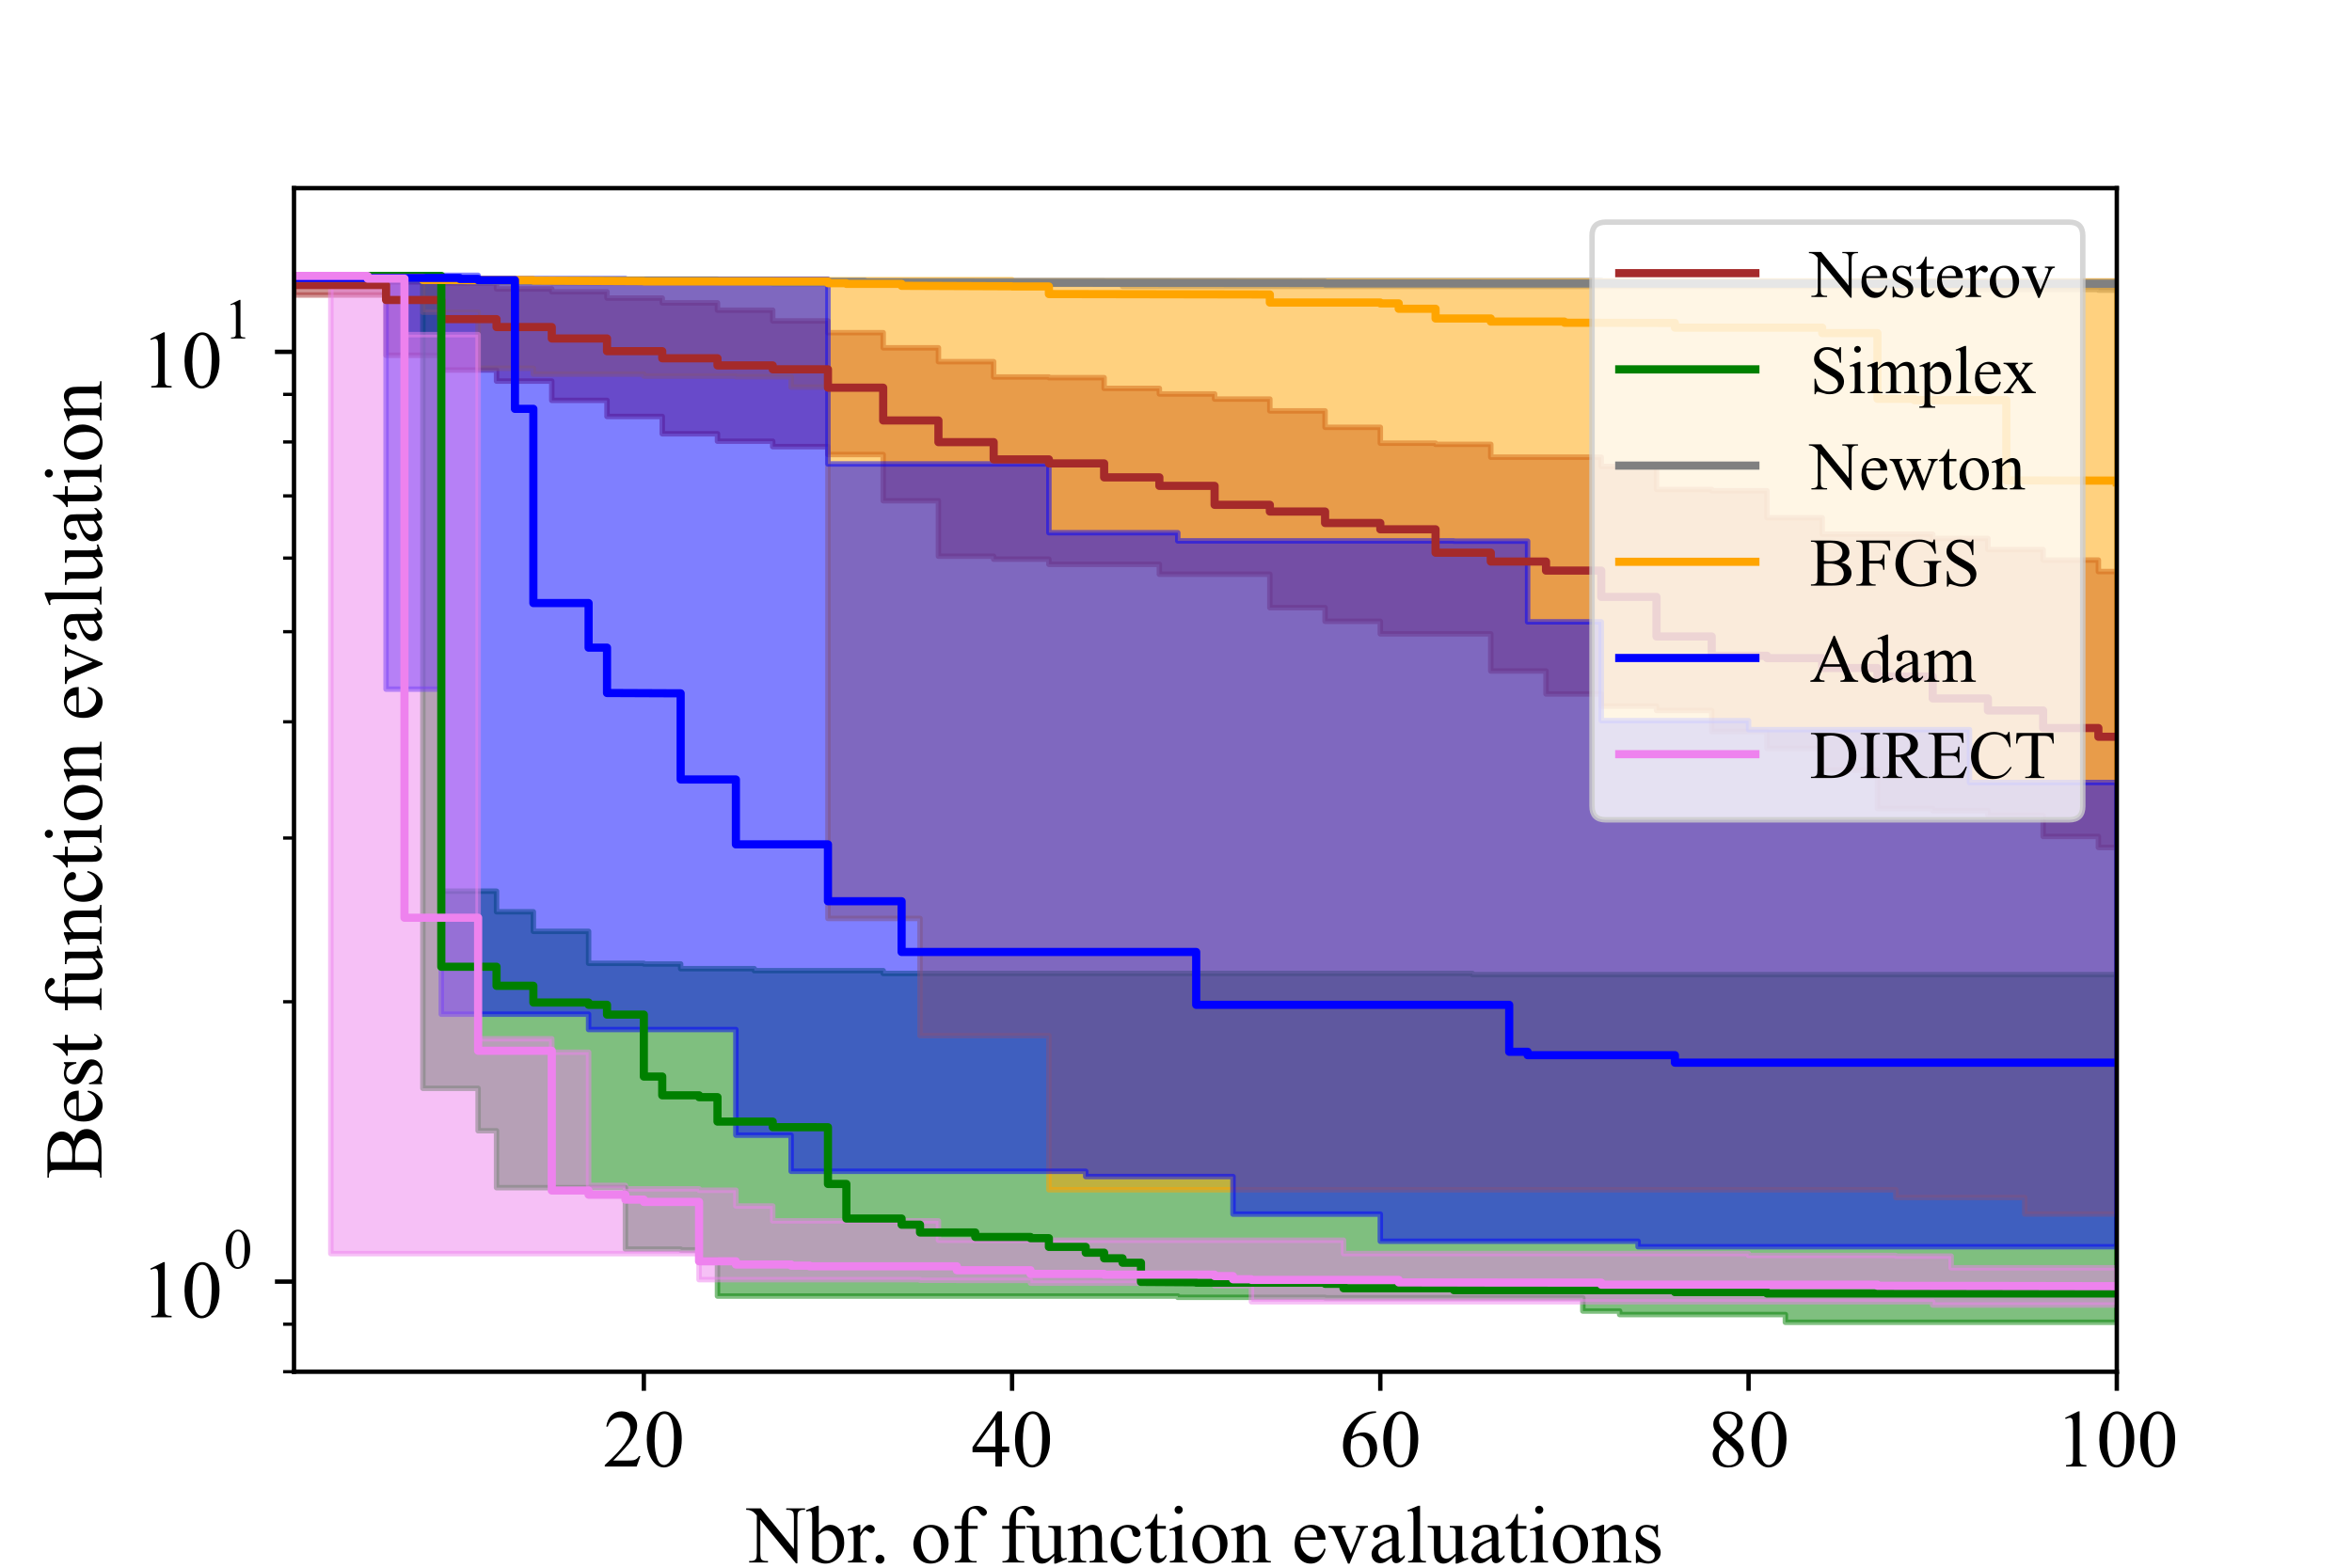 <?xml version="1.0" encoding="utf-8" standalone="no"?>
<!DOCTYPE svg PUBLIC "-//W3C//DTD SVG 1.1//EN"
  "http://www.w3.org/Graphics/SVG/1.1/DTD/svg11.dtd">
<!-- Created with matplotlib (https://matplotlib.org/) -->
<svg height="288pt" version="1.1" viewBox="0 0 432 288" width="432pt" xmlns="http://www.w3.org/2000/svg" xmlns:xlink="http://www.w3.org/1999/xlink">
 <defs>
  <style type="text/css">*{stroke-linecap:butt;stroke-linejoin:round;}</style>
 </defs>
 <g id="figure_1">
  <g id="patch_1">
   <path d="M 0 288 
L 432 288 
L 432 0 
L 0 0 
z
" style="fill:#ffffff;"/>
  </g>
  <g id="axes_1">
   <g id="patch_2">
    <path d="M 54 252 
L 388.8 252 
L 388.8 34.56 
L 54 34.56 
z
" style="fill:#ffffff;"/>
   </g>
   <g id="PolyCollection_1">
    <defs>
     <path d="M 54 -236.901 
L 54 -233.8 
L 57.382 -233.8 
L 57.382 -233.8 
L 60.764 -233.8 
L 60.764 -233.8 
L 64.145 -233.8 
L 64.145 -233.8 
L 67.527 -233.8 
L 67.527 -233.8 
L 70.909 -233.8 
L 70.909 -222.731 
L 74.291 -222.731 
L 74.291 -222.731 
L 77.673 -222.731 
L 77.673 -222.731 
L 81.055 -222.731 
L 81.055 -220.027 
L 84.436 -220.027 
L 84.436 -220.027 
L 87.818 -220.027 
L 87.818 -220.027 
L 91.2 -220.027 
L 91.2 -217.988 
L 94.582 -217.988 
L 94.582 -217.988 
L 97.964 -217.988 
L 97.964 -217.988 
L 101.345 -217.988 
L 101.345 -214.444 
L 104.727 -214.444 
L 104.727 -214.444 
L 108.109 -214.444 
L 108.109 -214.444 
L 111.491 -214.444 
L 111.491 -211.492 
L 114.873 -211.492 
L 114.873 -211.492 
L 118.255 -211.492 
L 118.255 -211.492 
L 121.636 -211.492 
L 121.636 -208.315 
L 125.018 -208.315 
L 125.018 -208.315 
L 128.4 -208.315 
L 128.4 -208.315 
L 131.782 -208.315 
L 131.782 -206.945 
L 135.164 -206.945 
L 135.164 -206.945 
L 138.545 -206.945 
L 138.545 -206.945 
L 141.927 -206.945 
L 141.927 -205.949 
L 145.309 -205.949 
L 145.309 -205.949 
L 148.691 -205.949 
L 148.691 -205.949 
L 152.073 -205.949 
L 152.073 -204.495 
L 155.455 -204.495 
L 155.455 -204.495 
L 158.836 -204.495 
L 158.836 -204.495 
L 162.218 -204.495 
L 162.218 -196.006 
L 165.6 -196.006 
L 165.6 -196.006 
L 168.982 -196.006 
L 168.982 -196.006 
L 172.364 -196.006 
L 172.364 -185.818 
L 175.745 -185.818 
L 175.745 -185.818 
L 179.127 -185.818 
L 179.127 -185.818 
L 182.509 -185.818 
L 182.509 -185.28 
L 185.891 -185.28 
L 185.891 -185.28 
L 189.273 -185.28 
L 189.273 -185.28 
L 192.655 -185.28 
L 192.655 -184.33 
L 196.036 -184.33 
L 196.036 -184.33 
L 199.418 -184.33 
L 199.418 -184.33 
L 202.8 -184.33 
L 202.8 -184.33 
L 206.182 -184.33 
L 206.182 -184.33 
L 209.564 -184.33 
L 209.564 -184.33 
L 212.945 -184.33 
L 212.945 -182.503 
L 216.327 -182.503 
L 216.327 -182.503 
L 219.709 -182.503 
L 219.709 -182.503 
L 223.091 -182.503 
L 223.091 -182.503 
L 226.473 -182.503 
L 226.473 -182.503 
L 229.855 -182.503 
L 229.855 -182.503 
L 233.236 -182.503 
L 233.236 -176.371 
L 236.618 -176.371 
L 236.618 -176.371 
L 240 -176.371 
L 240 -176.371 
L 243.382 -176.371 
L 243.382 -173.858 
L 246.764 -173.858 
L 246.764 -173.858 
L 250.145 -173.858 
L 250.145 -173.858 
L 253.527 -173.858 
L 253.527 -171.557 
L 256.909 -171.557 
L 256.909 -171.557 
L 260.291 -171.557 
L 260.291 -171.557 
L 263.673 -171.557 
L 263.673 -171.557 
L 267.055 -171.557 
L 267.055 -171.557 
L 270.436 -171.557 
L 270.436 -171.557 
L 273.818 -171.557 
L 273.818 -164.73 
L 277.2 -164.73 
L 277.2 -164.73 
L 280.582 -164.73 
L 280.582 -164.73 
L 283.964 -164.73 
L 283.964 -160.512 
L 287.345 -160.512 
L 287.345 -160.512 
L 290.727 -160.512 
L 290.727 -160.512 
L 294.109 -160.512 
L 294.109 -158.272 
L 297.491 -158.272 
L 297.491 -158.272 
L 300.873 -158.272 
L 300.873 -158.272 
L 304.255 -158.272 
L 304.255 -157.488 
L 307.636 -157.488 
L 307.636 -157.488 
L 311.018 -157.488 
L 311.018 -157.488 
L 314.4 -157.488 
L 314.4 -153.612 
L 317.782 -153.612 
L 317.782 -153.612 
L 321.164 -153.612 
L 321.164 -153.612 
L 324.545 -153.612 
L 324.545 -150.506 
L 327.927 -150.506 
L 327.927 -150.506 
L 331.309 -150.506 
L 331.309 -150.506 
L 334.691 -150.506 
L 334.691 -146.526 
L 338.073 -146.526 
L 338.073 -146.526 
L 341.455 -146.526 
L 341.455 -146.526 
L 344.836 -146.526 
L 344.836 -139.455 
L 348.218 -139.455 
L 348.218 -139.455 
L 351.6 -139.455 
L 351.6 -139.455 
L 354.982 -139.455 
L 354.982 -139.087 
L 358.364 -139.087 
L 358.364 -139.087 
L 361.745 -139.087 
L 361.745 -139.087 
L 365.127 -139.087 
L 365.127 -138.193 
L 368.509 -138.193 
L 368.509 -138.193 
L 371.891 -138.193 
L 371.891 -138.193 
L 375.273 -138.193 
L 375.273 -134.336 
L 378.655 -134.336 
L 378.655 -134.336 
L 382.036 -134.336 
L 382.036 -134.336 
L 385.418 -134.336 
L 385.418 -132.317 
L 388.8 -132.317 
L 388.8 -132.317 
L 388.8 -182.997 
L 388.8 -182.997 
L 388.8 -182.997 
L 385.418 -182.997 
L 385.418 -185.11 
L 382.036 -185.11 
L 382.036 -185.11 
L 378.655 -185.11 
L 378.655 -185.11 
L 375.273 -185.11 
L 375.273 -187.032 
L 371.891 -187.032 
L 371.891 -187.032 
L 368.509 -187.032 
L 368.509 -187.032 
L 365.127 -187.032 
L 365.127 -189.079 
L 361.745 -189.079 
L 361.745 -189.079 
L 358.364 -189.079 
L 358.364 -189.079 
L 354.982 -189.079 
L 354.982 -189.873 
L 351.6 -189.873 
L 351.6 -189.873 
L 348.218 -189.873 
L 348.218 -189.873 
L 344.836 -189.873 
L 344.836 -189.873 
L 341.455 -189.873 
L 341.455 -189.873 
L 338.073 -189.873 
L 338.073 -189.873 
L 334.691 -189.873 
L 334.691 -192.889 
L 331.309 -192.889 
L 331.309 -192.889 
L 327.927 -192.889 
L 327.927 -192.889 
L 324.545 -192.889 
L 324.545 -197.843 
L 321.164 -197.843 
L 321.164 -197.843 
L 317.782 -197.843 
L 317.782 -197.843 
L 314.4 -197.843 
L 314.4 -198.085 
L 311.018 -198.085 
L 311.018 -198.085 
L 307.636 -198.085 
L 307.636 -198.085 
L 304.255 -198.085 
L 304.255 -202.322 
L 300.873 -202.322 
L 300.873 -202.322 
L 297.491 -202.322 
L 297.491 -202.322 
L 294.109 -202.322 
L 294.109 -204.01 
L 290.727 -204.01 
L 290.727 -204.01 
L 287.345 -204.01 
L 287.345 -204.01 
L 283.964 -204.01 
L 283.964 -204.01 
L 280.582 -204.01 
L 280.582 -204.01 
L 277.2 -204.01 
L 277.2 -204.01 
L 273.818 -204.01 
L 273.818 -206.369 
L 270.436 -206.369 
L 270.436 -206.369 
L 267.055 -206.369 
L 267.055 -206.369 
L 263.673 -206.369 
L 263.673 -206.584 
L 260.291 -206.584 
L 260.291 -206.584 
L 256.909 -206.584 
L 256.909 -206.584 
L 253.527 -206.584 
L 253.527 -209.498 
L 250.145 -209.498 
L 250.145 -209.498 
L 246.764 -209.498 
L 246.764 -209.498 
L 243.382 -209.498 
L 243.382 -212.518 
L 240 -212.518 
L 240 -212.518 
L 236.618 -212.518 
L 236.618 -212.518 
L 233.236 -212.518 
L 233.236 -214.686 
L 229.855 -214.686 
L 229.855 -214.686 
L 226.473 -214.686 
L 226.473 -214.686 
L 223.091 -214.686 
L 223.091 -215.629 
L 219.709 -215.629 
L 219.709 -215.629 
L 216.327 -215.629 
L 216.327 -215.629 
L 212.945 -215.629 
L 212.945 -216.648 
L 209.564 -216.648 
L 209.564 -216.648 
L 206.182 -216.648 
L 206.182 -216.648 
L 202.8 -216.648 
L 202.8 -218.62 
L 199.418 -218.62 
L 199.418 -218.62 
L 196.036 -218.62 
L 196.036 -218.62 
L 192.655 -218.62 
L 192.655 -218.742 
L 189.273 -218.742 
L 189.273 -218.742 
L 185.891 -218.742 
L 185.891 -218.742 
L 182.509 -218.742 
L 182.509 -221.56 
L 179.127 -221.56 
L 179.127 -221.56 
L 175.745 -221.56 
L 175.745 -221.56 
L 172.364 -221.56 
L 172.364 -224.105 
L 168.982 -224.105 
L 168.982 -224.105 
L 165.6 -224.105 
L 165.6 -224.105 
L 162.218 -224.105 
L 162.218 -226.886 
L 158.836 -226.886 
L 158.836 -226.886 
L 155.455 -226.886 
L 155.455 -226.886 
L 152.073 -226.886 
L 152.073 -229.049 
L 148.691 -229.049 
L 148.691 -229.049 
L 145.309 -229.049 
L 145.309 -229.049 
L 141.927 -229.049 
L 141.927 -231.012 
L 138.545 -231.012 
L 138.545 -231.012 
L 135.164 -231.012 
L 135.164 -231.012 
L 131.782 -231.012 
L 131.782 -232.366 
L 128.4 -232.366 
L 128.4 -232.366 
L 125.018 -232.366 
L 125.018 -232.366 
L 121.636 -232.366 
L 121.636 -233.242 
L 118.255 -233.242 
L 118.255 -233.242 
L 114.873 -233.242 
L 114.873 -233.242 
L 111.491 -233.242 
L 111.491 -234.397 
L 108.109 -234.397 
L 108.109 -234.397 
L 104.727 -234.397 
L 104.727 -234.397 
L 101.345 -234.397 
L 101.345 -234.925 
L 97.964 -234.925 
L 97.964 -234.925 
L 94.582 -234.925 
L 94.582 -234.925 
L 91.2 -234.925 
L 91.2 -236.021 
L 87.818 -236.021 
L 87.818 -236.021 
L 84.436 -236.021 
L 84.436 -236.021 
L 81.055 -236.021 
L 81.055 -236.218 
L 77.673 -236.218 
L 77.673 -236.218 
L 74.291 -236.218 
L 74.291 -236.218 
L 70.909 -236.218 
L 70.909 -236.901 
L 67.527 -236.901 
L 67.527 -236.901 
L 64.145 -236.901 
L 64.145 -236.901 
L 60.764 -236.901 
L 60.764 -236.901 
L 57.382 -236.901 
L 57.382 -236.901 
L 54 -236.901 
z
" id="m27290228da" style="stroke:#a52a2a;stroke-opacity:0.5;"/>
    </defs>
    <g clip-path="url(#pd1e7502beb)">
     <use style="fill:#a52a2a;fill-opacity:0.5;stroke:#a52a2a;stroke-opacity:0.5;" x="0" xlink:href="#m27290228da" y="288"/>
    </g>
   </g>
   <g id="PolyCollection_2">
    <defs>
     <path d="M 54 -237.31 
L 54 -237.31 
L 57.382 -237.31 
L 57.382 -237.31 
L 60.764 -237.31 
L 60.764 -237.31 
L 64.145 -237.31 
L 64.145 -237.31 
L 67.527 -237.31 
L 67.527 -237.31 
L 70.909 -237.31 
L 70.909 -237.31 
L 74.291 -237.31 
L 74.291 -237.31 
L 77.673 -237.31 
L 77.673 -88.068 
L 81.055 -88.068 
L 81.055 -88.068 
L 84.436 -88.068 
L 84.436 -88.068 
L 87.818 -88.068 
L 87.818 -80.271 
L 91.2 -80.271 
L 91.2 -69.816 
L 94.582 -69.816 
L 94.582 -69.816 
L 97.964 -69.816 
L 97.964 -69.816 
L 101.345 -69.816 
L 101.345 -69.816 
L 104.727 -69.816 
L 104.727 -69.816 
L 108.109 -69.816 
L 108.109 -69.816 
L 111.491 -69.816 
L 111.491 -69.816 
L 114.873 -69.816 
L 114.873 -58.529 
L 118.255 -58.529 
L 118.255 -58.529 
L 121.636 -58.529 
L 121.636 -58.529 
L 125.018 -58.529 
L 125.018 -58.382 
L 128.4 -58.382 
L 128.4 -56.5 
L 131.782 -56.5 
L 131.782 -49.901 
L 135.164 -49.901 
L 135.164 -49.901 
L 138.545 -49.901 
L 138.545 -49.901 
L 141.927 -49.901 
L 141.927 -49.901 
L 145.309 -49.901 
L 145.309 -49.901 
L 148.691 -49.901 
L 148.691 -49.901 
L 152.073 -49.901 
L 152.073 -49.901 
L 155.455 -49.901 
L 155.455 -49.901 
L 158.836 -49.901 
L 158.836 -49.901 
L 162.218 -49.901 
L 162.218 -49.901 
L 165.6 -49.901 
L 165.6 -49.901 
L 168.982 -49.901 
L 168.982 -49.901 
L 172.364 -49.901 
L 172.364 -49.901 
L 175.745 -49.901 
L 175.745 -49.901 
L 179.127 -49.901 
L 179.127 -49.901 
L 182.509 -49.901 
L 182.509 -49.901 
L 185.891 -49.901 
L 185.891 -49.901 
L 189.273 -49.901 
L 189.273 -49.901 
L 192.655 -49.901 
L 192.655 -49.901 
L 196.036 -49.901 
L 196.036 -49.901 
L 199.418 -49.901 
L 199.418 -49.901 
L 202.8 -49.901 
L 202.8 -49.901 
L 206.182 -49.901 
L 206.182 -49.901 
L 209.564 -49.901 
L 209.564 -49.901 
L 212.945 -49.901 
L 212.945 -49.901 
L 216.327 -49.901 
L 216.327 -49.664 
L 219.709 -49.664 
L 219.709 -49.664 
L 223.091 -49.664 
L 223.091 -49.664 
L 226.473 -49.664 
L 226.473 -49.664 
L 229.855 -49.664 
L 229.855 -49.664 
L 233.236 -49.664 
L 233.236 -49.664 
L 236.618 -49.664 
L 236.618 -49.664 
L 240 -49.664 
L 240 -49.664 
L 243.382 -49.664 
L 243.382 -49.583 
L 246.764 -49.583 
L 246.764 -49.583 
L 250.145 -49.583 
L 250.145 -49.583 
L 253.527 -49.583 
L 253.527 -49.583 
L 256.909 -49.583 
L 256.909 -49.583 
L 260.291 -49.583 
L 260.291 -49.583 
L 263.673 -49.583 
L 263.673 -49.583 
L 267.055 -49.583 
L 267.055 -49.583 
L 270.436 -49.583 
L 270.436 -49.583 
L 273.818 -49.583 
L 273.818 -49.583 
L 277.2 -49.583 
L 277.2 -49.583 
L 280.582 -49.583 
L 280.582 -49.583 
L 283.964 -49.583 
L 283.964 -49.583 
L 287.345 -49.583 
L 287.345 -49.583 
L 290.727 -49.583 
L 290.727 -47.147 
L 294.109 -47.147 
L 294.109 -47.147 
L 297.491 -47.147 
L 297.491 -46.503 
L 300.873 -46.503 
L 300.873 -46.503 
L 304.255 -46.503 
L 304.255 -46.503 
L 307.636 -46.503 
L 307.636 -46.503 
L 311.018 -46.503 
L 311.018 -46.503 
L 314.4 -46.503 
L 314.4 -46.503 
L 317.782 -46.503 
L 317.782 -46.503 
L 321.164 -46.503 
L 321.164 -46.503 
L 324.545 -46.503 
L 324.545 -46.503 
L 327.927 -46.503 
L 327.927 -45.08 
L 331.309 -45.08 
L 331.309 -45.08 
L 334.691 -45.08 
L 334.691 -45.08 
L 338.073 -45.08 
L 338.073 -45.08 
L 341.455 -45.08 
L 341.455 -45.08 
L 344.836 -45.08 
L 344.836 -45.08 
L 348.218 -45.08 
L 348.218 -45.08 
L 351.6 -45.08 
L 351.6 -45.08 
L 354.982 -45.08 
L 354.982 -45.08 
L 358.364 -45.08 
L 358.364 -45.08 
L 361.745 -45.08 
L 361.745 -45.08 
L 365.127 -45.08 
L 365.127 -45.08 
L 368.509 -45.08 
L 368.509 -45.08 
L 371.891 -45.08 
L 371.891 -45.08 
L 375.273 -45.08 
L 375.273 -45.08 
L 378.655 -45.08 
L 378.655 -45.08 
L 382.036 -45.08 
L 382.036 -45.08 
L 385.418 -45.08 
L 385.418 -45.08 
L 388.8 -45.08 
L 388.8 -45.08 
L 388.8 -108.954 
L 388.8 -108.954 
L 388.8 -108.954 
L 385.418 -108.954 
L 385.418 -108.954 
L 382.036 -108.954 
L 382.036 -108.954 
L 378.655 -108.954 
L 378.655 -108.954 
L 375.273 -108.954 
L 375.273 -108.954 
L 371.891 -108.954 
L 371.891 -108.954 
L 368.509 -108.954 
L 368.509 -108.954 
L 365.127 -108.954 
L 365.127 -108.954 
L 361.745 -108.954 
L 361.745 -108.954 
L 358.364 -108.954 
L 358.364 -108.954 
L 354.982 -108.954 
L 354.982 -108.954 
L 351.6 -108.954 
L 351.6 -108.954 
L 348.218 -108.954 
L 348.218 -108.954 
L 344.836 -108.954 
L 344.836 -108.954 
L 341.455 -108.954 
L 341.455 -108.954 
L 338.073 -108.954 
L 338.073 -108.954 
L 334.691 -108.954 
L 334.691 -108.954 
L 331.309 -108.954 
L 331.309 -108.954 
L 327.927 -108.954 
L 327.927 -108.954 
L 324.545 -108.954 
L 324.545 -108.954 
L 321.164 -108.954 
L 321.164 -108.954 
L 317.782 -108.954 
L 317.782 -108.954 
L 314.4 -108.954 
L 314.4 -108.954 
L 311.018 -108.954 
L 311.018 -108.954 
L 307.636 -108.954 
L 307.636 -108.954 
L 304.255 -108.954 
L 304.255 -108.954 
L 300.873 -108.954 
L 300.873 -108.954 
L 297.491 -108.954 
L 297.491 -108.954 
L 294.109 -108.954 
L 294.109 -108.954 
L 290.727 -108.954 
L 290.727 -108.954 
L 287.345 -108.954 
L 287.345 -108.954 
L 283.964 -108.954 
L 283.964 -108.954 
L 280.582 -108.954 
L 280.582 -108.954 
L 277.2 -108.954 
L 277.2 -108.954 
L 273.818 -108.954 
L 273.818 -108.954 
L 270.436 -108.954 
L 270.436 -109.17 
L 267.055 -109.17 
L 267.055 -109.17 
L 263.673 -109.17 
L 263.673 -109.17 
L 260.291 -109.17 
L 260.291 -109.17 
L 256.909 -109.17 
L 256.909 -109.17 
L 253.527 -109.17 
L 253.527 -109.17 
L 250.145 -109.17 
L 250.145 -109.17 
L 246.764 -109.17 
L 246.764 -109.17 
L 243.382 -109.17 
L 243.382 -109.17 
L 240 -109.17 
L 240 -109.17 
L 236.618 -109.17 
L 236.618 -109.17 
L 233.236 -109.17 
L 233.236 -109.17 
L 229.855 -109.17 
L 229.855 -109.17 
L 226.473 -109.17 
L 226.473 -109.17 
L 223.091 -109.17 
L 223.091 -109.17 
L 219.709 -109.17 
L 219.709 -109.17 
L 216.327 -109.17 
L 216.327 -109.17 
L 212.945 -109.17 
L 212.945 -109.17 
L 209.564 -109.17 
L 209.564 -109.17 
L 206.182 -109.17 
L 206.182 -109.17 
L 202.8 -109.17 
L 202.8 -109.17 
L 199.418 -109.17 
L 199.418 -109.17 
L 196.036 -109.17 
L 196.036 -109.17 
L 192.655 -109.17 
L 192.655 -109.17 
L 189.273 -109.17 
L 189.273 -109.17 
L 185.891 -109.17 
L 185.891 -109.17 
L 182.509 -109.17 
L 182.509 -109.17 
L 179.127 -109.17 
L 179.127 -109.17 
L 175.745 -109.17 
L 175.745 -109.17 
L 172.364 -109.17 
L 172.364 -109.17 
L 168.982 -109.17 
L 168.982 -109.17 
L 165.6 -109.17 
L 165.6 -109.17 
L 162.218 -109.17 
L 162.218 -109.682 
L 158.836 -109.682 
L 158.836 -109.682 
L 155.455 -109.682 
L 155.455 -109.682 
L 152.073 -109.682 
L 152.073 -109.682 
L 148.691 -109.682 
L 148.691 -109.682 
L 145.309 -109.682 
L 145.309 -109.682 
L 141.927 -109.682 
L 141.927 -109.682 
L 138.545 -109.682 
L 138.545 -110.044 
L 135.164 -110.044 
L 135.164 -110.044 
L 131.782 -110.044 
L 131.782 -110.044 
L 128.4 -110.044 
L 128.4 -110.044 
L 125.018 -110.044 
L 125.018 -110.911 
L 121.636 -110.911 
L 121.636 -110.911 
L 118.255 -110.911 
L 118.255 -111.028 
L 114.873 -111.028 
L 114.873 -111.028 
L 111.491 -111.028 
L 111.491 -111.028 
L 108.109 -111.028 
L 108.109 -116.902 
L 104.727 -116.902 
L 104.727 -116.902 
L 101.345 -116.902 
L 101.345 -116.902 
L 97.964 -116.902 
L 97.964 -120.495 
L 94.582 -120.495 
L 94.582 -120.495 
L 91.2 -120.495 
L 91.2 -124.279 
L 87.818 -124.279 
L 87.818 -124.279 
L 84.436 -124.279 
L 84.436 -124.279 
L 81.055 -124.279 
L 81.055 -237.31 
L 77.673 -237.31 
L 77.673 -237.31 
L 74.291 -237.31 
L 74.291 -237.31 
L 70.909 -237.31 
L 70.909 -237.31 
L 67.527 -237.31 
L 67.527 -237.31 
L 64.145 -237.31 
L 64.145 -237.31 
L 60.764 -237.31 
L 60.764 -237.31 
L 57.382 -237.31 
L 57.382 -237.31 
L 54 -237.31 
z
" id="m6f3a40b4d9" style="stroke:#008000;stroke-opacity:0.5;"/>
    </defs>
    <g clip-path="url(#pd1e7502beb)">
     <use style="fill:#008000;fill-opacity:0.5;stroke:#008000;stroke-opacity:0.5;" x="0" xlink:href="#m6f3a40b4d9" y="288"/>
    </g>
   </g>
   <g id="PolyCollection_3">
    <defs>
     <path d="M 54 -237.438 
L 54 -236.404 
L 57.382 -236.404 
L 57.382 -236.404 
L 60.764 -236.404 
L 60.764 -236.404 
L 64.145 -236.404 
L 64.145 -236.404 
L 67.527 -236.404 
L 67.527 -236.404 
L 70.909 -236.404 
L 70.909 -236.404 
L 74.291 -236.404 
L 74.291 -236.404 
L 77.673 -236.404 
L 77.673 -236.189 
L 81.055 -236.189 
L 81.055 -236.189 
L 84.436 -236.189 
L 84.436 -236.189 
L 87.818 -236.189 
L 87.818 -236.189 
L 91.2 -236.189 
L 91.2 -236.189 
L 94.582 -236.189 
L 94.582 -236.189 
L 97.964 -236.189 
L 97.964 -236.189 
L 101.345 -236.189 
L 101.345 -236.07 
L 104.727 -236.07 
L 104.727 -236.07 
L 108.109 -236.07 
L 108.109 -236.07 
L 111.491 -236.07 
L 111.491 -236.07 
L 114.873 -236.07 
L 114.873 -236.07 
L 118.255 -236.07 
L 118.255 -236.07 
L 121.636 -236.07 
L 121.636 -236.07 
L 125.018 -236.07 
L 125.018 -236.07 
L 128.4 -236.07 
L 128.4 -236.07 
L 131.782 -236.07 
L 131.782 -236.07 
L 135.164 -236.07 
L 135.164 -236.07 
L 138.545 -236.07 
L 138.545 -236.07 
L 141.927 -236.07 
L 141.927 -235.871 
L 145.309 -235.871 
L 145.309 -235.871 
L 148.691 -235.871 
L 148.691 -235.871 
L 152.073 -235.871 
L 152.073 -235.871 
L 155.455 -235.871 
L 155.455 -235.871 
L 158.836 -235.871 
L 158.836 -235.782 
L 162.218 -235.782 
L 162.218 -235.782 
L 165.6 -235.782 
L 165.6 -235.782 
L 168.982 -235.782 
L 168.982 -235.782 
L 172.364 -235.782 
L 172.364 -235.782 
L 175.745 -235.782 
L 175.745 -235.782 
L 179.127 -235.782 
L 179.127 -235.782 
L 182.509 -235.782 
L 182.509 -235.776 
L 185.891 -235.776 
L 185.891 -235.776 
L 189.273 -235.776 
L 189.273 -235.776 
L 192.655 -235.776 
L 192.655 -235.776 
L 196.036 -235.776 
L 196.036 -235.776 
L 199.418 -235.776 
L 199.418 -235.776 
L 202.8 -235.776 
L 202.8 -235.776 
L 206.182 -235.776 
L 206.182 -235.394 
L 209.564 -235.394 
L 209.564 -235.394 
L 212.945 -235.394 
L 212.945 -235.394 
L 216.327 -235.394 
L 216.327 -235.394 
L 219.709 -235.394 
L 219.709 -235.394 
L 223.091 -235.394 
L 223.091 -235.385 
L 226.473 -235.385 
L 226.473 -235.385 
L 229.855 -235.385 
L 229.855 -235.385 
L 233.236 -235.385 
L 233.236 -235.385 
L 236.618 -235.385 
L 236.618 -235.385 
L 240 -235.385 
L 240 -235.385 
L 243.382 -235.385 
L 243.382 -235.385 
L 246.764 -235.385 
L 246.764 -235.385 
L 250.145 -235.385 
L 250.145 -235.385 
L 253.527 -235.385 
L 253.527 -235.385 
L 256.909 -235.385 
L 256.909 -235.385 
L 260.291 -235.385 
L 260.291 -235.385 
L 263.673 -235.385 
L 263.673 -235.385 
L 267.055 -235.385 
L 267.055 -235.385 
L 270.436 -235.385 
L 270.436 -235.385 
L 273.818 -235.385 
L 273.818 -235.385 
L 277.2 -235.385 
L 277.2 -235.385 
L 280.582 -235.385 
L 280.582 -235.385 
L 283.964 -235.385 
L 283.964 -235.385 
L 287.345 -235.385 
L 287.345 -235.385 
L 290.727 -235.385 
L 290.727 -235.385 
L 294.109 -235.385 
L 294.109 -235.385 
L 297.491 -235.385 
L 297.491 -235.385 
L 300.873 -235.385 
L 300.873 -235.385 
L 304.255 -235.385 
L 304.255 -235.385 
L 307.636 -235.385 
L 307.636 -235.385 
L 311.018 -235.385 
L 311.018 -235.385 
L 314.4 -235.385 
L 314.4 -235.385 
L 317.782 -235.385 
L 317.782 -235.385 
L 321.164 -235.385 
L 321.164 -235.385 
L 324.545 -235.385 
L 324.545 -235.385 
L 327.927 -235.385 
L 327.927 -235.385 
L 331.309 -235.385 
L 331.309 -235.385 
L 334.691 -235.385 
L 334.691 -235.385 
L 338.073 -235.385 
L 338.073 -235.385 
L 341.455 -235.385 
L 341.455 -235.385 
L 344.836 -235.385 
L 344.836 -235.385 
L 348.218 -235.385 
L 348.218 -235.385 
L 351.6 -235.385 
L 351.6 -235.385 
L 354.982 -235.385 
L 354.982 -235.385 
L 358.364 -235.385 
L 358.364 -235.385 
L 361.745 -235.385 
L 361.745 -234.813 
L 365.127 -234.813 
L 365.127 -234.813 
L 368.509 -234.813 
L 368.509 -234.813 
L 371.891 -234.813 
L 371.891 -234.813 
L 375.273 -234.813 
L 375.273 -234.813 
L 378.655 -234.813 
L 378.655 -234.813 
L 382.036 -234.813 
L 382.036 -234.813 
L 385.418 -234.813 
L 385.418 -234.699 
L 388.8 -234.699 
L 388.8 -234.699 
L 388.8 -236.376 
L 388.8 -236.376 
L 388.8 -236.376 
L 385.418 -236.376 
L 385.418 -236.376 
L 382.036 -236.376 
L 382.036 -236.376 
L 378.655 -236.376 
L 378.655 -236.376 
L 375.273 -236.376 
L 375.273 -236.376 
L 371.891 -236.376 
L 371.891 -236.376 
L 368.509 -236.376 
L 368.509 -236.376 
L 365.127 -236.376 
L 365.127 -236.376 
L 361.745 -236.376 
L 361.745 -236.376 
L 358.364 -236.376 
L 358.364 -236.376 
L 354.982 -236.376 
L 354.982 -236.376 
L 351.6 -236.376 
L 351.6 -236.376 
L 348.218 -236.376 
L 348.218 -236.376 
L 344.836 -236.376 
L 344.836 -236.376 
L 341.455 -236.376 
L 341.455 -236.376 
L 338.073 -236.376 
L 338.073 -236.376 
L 334.691 -236.376 
L 334.691 -236.376 
L 331.309 -236.376 
L 331.309 -236.376 
L 327.927 -236.376 
L 327.927 -236.376 
L 324.545 -236.376 
L 324.545 -236.376 
L 321.164 -236.376 
L 321.164 -236.376 
L 317.782 -236.376 
L 317.782 -236.376 
L 314.4 -236.376 
L 314.4 -236.376 
L 311.018 -236.376 
L 311.018 -236.376 
L 307.636 -236.376 
L 307.636 -236.376 
L 304.255 -236.376 
L 304.255 -236.376 
L 300.873 -236.376 
L 300.873 -236.376 
L 297.491 -236.376 
L 297.491 -236.376 
L 294.109 -236.376 
L 294.109 -236.518 
L 290.727 -236.518 
L 290.727 -236.518 
L 287.345 -236.518 
L 287.345 -236.518 
L 283.964 -236.518 
L 283.964 -236.518 
L 280.582 -236.518 
L 280.582 -236.518 
L 277.2 -236.518 
L 277.2 -236.518 
L 273.818 -236.518 
L 273.818 -236.518 
L 270.436 -236.518 
L 270.436 -236.518 
L 267.055 -236.518 
L 267.055 -236.518 
L 263.673 -236.518 
L 263.673 -236.518 
L 260.291 -236.518 
L 260.291 -236.518 
L 256.909 -236.518 
L 256.909 -236.518 
L 253.527 -236.518 
L 253.527 -236.518 
L 250.145 -236.518 
L 250.145 -236.518 
L 246.764 -236.518 
L 246.764 -236.518 
L 243.382 -236.518 
L 243.382 -236.518 
L 240 -236.518 
L 240 -236.518 
L 236.618 -236.518 
L 236.618 -236.518 
L 233.236 -236.518 
L 233.236 -236.518 
L 229.855 -236.518 
L 229.855 -236.518 
L 226.473 -236.518 
L 226.473 -236.518 
L 223.091 -236.518 
L 223.091 -236.518 
L 219.709 -236.518 
L 219.709 -236.518 
L 216.327 -236.518 
L 216.327 -236.518 
L 212.945 -236.518 
L 212.945 -236.518 
L 209.564 -236.518 
L 209.564 -236.518 
L 206.182 -236.518 
L 206.182 -236.518 
L 202.8 -236.518 
L 202.8 -236.524 
L 199.418 -236.524 
L 199.418 -236.524 
L 196.036 -236.524 
L 196.036 -236.524 
L 192.655 -236.524 
L 192.655 -236.524 
L 189.273 -236.524 
L 189.273 -236.524 
L 185.891 -236.524 
L 185.891 -236.524 
L 182.509 -236.524 
L 182.509 -236.524 
L 179.127 -236.524 
L 179.127 -236.524 
L 175.745 -236.524 
L 175.745 -236.524 
L 172.364 -236.524 
L 172.364 -236.524 
L 168.982 -236.524 
L 168.982 -236.524 
L 165.6 -236.524 
L 165.6 -236.524 
L 162.218 -236.524 
L 162.218 -236.524 
L 158.836 -236.524 
L 158.836 -236.524 
L 155.455 -236.524 
L 155.455 -236.524 
L 152.073 -236.524 
L 152.073 -236.613 
L 148.691 -236.613 
L 148.691 -236.613 
L 145.309 -236.613 
L 145.309 -236.613 
L 141.927 -236.613 
L 141.927 -236.613 
L 138.545 -236.613 
L 138.545 -236.613 
L 135.164 -236.613 
L 135.164 -236.613 
L 131.782 -236.613 
L 131.782 -236.727 
L 128.4 -236.727 
L 128.4 -236.727 
L 125.018 -236.727 
L 125.018 -236.727 
L 121.636 -236.727 
L 121.636 -236.727 
L 118.255 -236.727 
L 118.255 -236.727 
L 114.873 -236.727 
L 114.873 -236.727 
L 111.491 -236.727 
L 111.491 -236.727 
L 108.109 -236.727 
L 108.109 -236.741 
L 104.727 -236.741 
L 104.727 -236.741 
L 101.345 -236.741 
L 101.345 -236.741 
L 97.964 -236.741 
L 97.964 -236.741 
L 94.582 -236.741 
L 94.582 -236.741 
L 91.2 -236.741 
L 91.2 -236.741 
L 87.818 -236.741 
L 87.818 -236.818 
L 84.436 -236.818 
L 84.436 -236.958 
L 81.055 -236.958 
L 81.055 -236.997 
L 77.673 -236.997 
L 77.673 -237.438 
L 74.291 -237.438 
L 74.291 -237.438 
L 70.909 -237.438 
L 70.909 -237.438 
L 67.527 -237.438 
L 67.527 -237.438 
L 64.145 -237.438 
L 64.145 -237.438 
L 60.764 -237.438 
L 60.764 -237.438 
L 57.382 -237.438 
L 57.382 -237.438 
L 54 -237.438 
z
" id="mb751208c41" style="stroke:#808080;stroke-opacity:0.5;"/>
    </defs>
    <g clip-path="url(#pd1e7502beb)">
     <use style="fill:#808080;fill-opacity:0.5;stroke:#808080;stroke-opacity:0.5;" x="0" xlink:href="#mb751208c41" y="288"/>
    </g>
   </g>
   <g id="PolyCollection_4">
    <defs>
     <path d="M 54 -237.245 
L 54 -236.766 
L 57.382 -236.766 
L 57.382 -236.766 
L 60.764 -236.766 
L 60.764 -236.766 
L 64.145 -236.766 
L 64.145 -236.766 
L 67.527 -236.766 
L 67.527 -236.766 
L 70.909 -236.766 
L 70.909 -236.766 
L 74.291 -236.766 
L 74.291 -236.766 
L 77.673 -236.766 
L 77.673 -230.642 
L 81.055 -230.642 
L 81.055 -230.642 
L 84.436 -230.642 
L 84.436 -230.642 
L 87.818 -230.642 
L 87.818 -220.344 
L 91.2 -220.344 
L 91.2 -220.344 
L 94.582 -220.344 
L 94.582 -220.344 
L 97.964 -220.344 
L 97.964 -219.279 
L 101.345 -219.279 
L 101.345 -219.279 
L 104.727 -219.279 
L 104.727 -219.279 
L 108.109 -219.279 
L 108.109 -219.279 
L 111.491 -219.279 
L 111.491 -219.279 
L 114.873 -219.279 
L 114.873 -219.279 
L 118.255 -219.279 
L 118.255 -218.911 
L 121.636 -218.911 
L 121.636 -218.911 
L 125.018 -218.911 
L 125.018 -218.911 
L 128.4 -218.911 
L 128.4 -218.911 
L 131.782 -218.911 
L 131.782 -218.911 
L 135.164 -218.911 
L 135.164 -218.791 
L 138.545 -218.791 
L 138.545 -218.791 
L 141.927 -218.791 
L 141.927 -218.791 
L 145.309 -218.791 
L 145.309 -216.892 
L 148.691 -216.892 
L 148.691 -216.892 
L 152.073 -216.892 
L 152.073 -119.271 
L 155.455 -119.271 
L 155.455 -119.271 
L 158.836 -119.271 
L 158.836 -119.271 
L 162.218 -119.271 
L 162.218 -119.271 
L 165.6 -119.271 
L 165.6 -119.271 
L 168.982 -119.271 
L 168.982 -97.75 
L 172.364 -97.75 
L 172.364 -97.75 
L 175.745 -97.75 
L 175.745 -97.75 
L 179.127 -97.75 
L 179.127 -97.75 
L 182.509 -97.75 
L 182.509 -97.75 
L 185.891 -97.75 
L 185.891 -97.75 
L 189.273 -97.75 
L 189.273 -97.75 
L 192.655 -97.75 
L 192.655 -69.427 
L 196.036 -69.427 
L 196.036 -69.427 
L 199.418 -69.427 
L 199.418 -69.427 
L 202.8 -69.427 
L 202.8 -69.427 
L 206.182 -69.427 
L 206.182 -69.427 
L 209.564 -69.427 
L 209.564 -69.427 
L 212.945 -69.427 
L 212.945 -69.427 
L 216.327 -69.427 
L 216.327 -69.427 
L 219.709 -69.427 
L 219.709 -69.427 
L 223.091 -69.427 
L 223.091 -69.427 
L 226.473 -69.427 
L 226.473 -69.427 
L 229.855 -69.427 
L 229.855 -69.427 
L 233.236 -69.427 
L 233.236 -69.427 
L 236.618 -69.427 
L 236.618 -69.427 
L 240 -69.427 
L 240 -69.427 
L 243.382 -69.427 
L 243.382 -69.427 
L 246.764 -69.427 
L 246.764 -69.427 
L 250.145 -69.427 
L 250.145 -69.427 
L 253.527 -69.427 
L 253.527 -69.427 
L 256.909 -69.427 
L 256.909 -69.427 
L 260.291 -69.427 
L 260.291 -69.427 
L 263.673 -69.427 
L 263.673 -69.427 
L 267.055 -69.427 
L 267.055 -69.427 
L 270.436 -69.427 
L 270.436 -69.427 
L 273.818 -69.427 
L 273.818 -69.427 
L 277.2 -69.427 
L 277.2 -69.427 
L 280.582 -69.427 
L 280.582 -69.427 
L 283.964 -69.427 
L 283.964 -69.427 
L 287.345 -69.427 
L 287.345 -69.427 
L 290.727 -69.427 
L 290.727 -69.427 
L 294.109 -69.427 
L 294.109 -69.427 
L 297.491 -69.427 
L 297.491 -69.427 
L 300.873 -69.427 
L 300.873 -69.427 
L 304.255 -69.427 
L 304.255 -69.427 
L 307.636 -69.427 
L 307.636 -69.427 
L 311.018 -69.427 
L 311.018 -69.427 
L 314.4 -69.427 
L 314.4 -69.427 
L 317.782 -69.427 
L 317.782 -69.427 
L 321.164 -69.427 
L 321.164 -69.427 
L 324.545 -69.427 
L 324.545 -69.427 
L 327.927 -69.427 
L 327.927 -69.427 
L 331.309 -69.427 
L 331.309 -69.427 
L 334.691 -69.427 
L 334.691 -69.427 
L 338.073 -69.427 
L 338.073 -69.427 
L 341.455 -69.427 
L 341.455 -69.427 
L 344.836 -69.427 
L 344.836 -69.427 
L 348.218 -69.427 
L 348.218 -67.996 
L 351.6 -67.996 
L 351.6 -67.996 
L 354.982 -67.996 
L 354.982 -67.996 
L 358.364 -67.996 
L 358.364 -67.996 
L 361.745 -67.996 
L 361.745 -67.996 
L 365.127 -67.996 
L 365.127 -67.996 
L 368.509 -67.996 
L 368.509 -67.996 
L 371.891 -67.996 
L 371.891 -64.973 
L 375.273 -64.973 
L 375.273 -64.973 
L 378.655 -64.973 
L 378.655 -64.973 
L 382.036 -64.973 
L 382.036 -64.973 
L 385.418 -64.973 
L 385.418 -64.973 
L 388.8 -64.973 
L 388.8 -64.973 
L 388.8 -236.383 
L 388.8 -236.383 
L 388.8 -236.383 
L 385.418 -236.383 
L 385.418 -236.383 
L 382.036 -236.383 
L 382.036 -236.383 
L 378.655 -236.383 
L 378.655 -236.383 
L 375.273 -236.383 
L 375.273 -236.383 
L 371.891 -236.383 
L 371.891 -236.383 
L 368.509 -236.383 
L 368.509 -236.383 
L 365.127 -236.383 
L 365.127 -236.383 
L 361.745 -236.383 
L 361.745 -236.383 
L 358.364 -236.383 
L 358.364 -236.383 
L 354.982 -236.383 
L 354.982 -236.383 
L 351.6 -236.383 
L 351.6 -236.383 
L 348.218 -236.383 
L 348.218 -236.383 
L 344.836 -236.383 
L 344.836 -236.383 
L 341.455 -236.383 
L 341.455 -236.383 
L 338.073 -236.383 
L 338.073 -236.383 
L 334.691 -236.383 
L 334.691 -236.383 
L 331.309 -236.383 
L 331.309 -236.383 
L 327.927 -236.383 
L 327.927 -236.383 
L 324.545 -236.383 
L 324.545 -236.383 
L 321.164 -236.383 
L 321.164 -236.383 
L 317.782 -236.383 
L 317.782 -236.383 
L 314.4 -236.383 
L 314.4 -236.383 
L 311.018 -236.383 
L 311.018 -236.383 
L 307.636 -236.383 
L 307.636 -236.383 
L 304.255 -236.383 
L 304.255 -236.383 
L 300.873 -236.383 
L 300.873 -236.383 
L 297.491 -236.383 
L 297.491 -236.383 
L 294.109 -236.383 
L 294.109 -236.383 
L 290.727 -236.383 
L 290.727 -236.383 
L 287.345 -236.383 
L 287.345 -236.383 
L 283.964 -236.383 
L 283.964 -236.383 
L 280.582 -236.383 
L 280.582 -236.383 
L 277.2 -236.383 
L 277.2 -236.383 
L 273.818 -236.383 
L 273.818 -236.383 
L 270.436 -236.383 
L 270.436 -236.383 
L 267.055 -236.383 
L 267.055 -236.383 
L 263.673 -236.383 
L 263.673 -236.383 
L 260.291 -236.383 
L 260.291 -236.383 
L 256.909 -236.383 
L 256.909 -236.383 
L 253.527 -236.383 
L 253.527 -236.383 
L 250.145 -236.383 
L 250.145 -236.383 
L 246.764 -236.383 
L 246.764 -236.383 
L 243.382 -236.383 
L 243.382 -236.383 
L 240 -236.383 
L 240 -236.383 
L 236.618 -236.383 
L 236.618 -236.383 
L 233.236 -236.383 
L 233.236 -236.383 
L 229.855 -236.383 
L 229.855 -236.383 
L 226.473 -236.383 
L 226.473 -236.383 
L 223.091 -236.383 
L 223.091 -236.383 
L 219.709 -236.383 
L 219.709 -236.383 
L 216.327 -236.383 
L 216.327 -236.383 
L 212.945 -236.383 
L 212.945 -236.383 
L 209.564 -236.383 
L 209.564 -236.383 
L 206.182 -236.383 
L 206.182 -236.383 
L 202.8 -236.383 
L 202.8 -236.383 
L 199.418 -236.383 
L 199.418 -236.383 
L 196.036 -236.383 
L 196.036 -236.383 
L 192.655 -236.383 
L 192.655 -236.383 
L 189.273 -236.383 
L 189.273 -236.383 
L 185.891 -236.383 
L 185.891 -236.618 
L 182.509 -236.618 
L 182.509 -236.618 
L 179.127 -236.618 
L 179.127 -236.618 
L 175.745 -236.618 
L 175.745 -236.618 
L 172.364 -236.618 
L 172.364 -236.618 
L 168.982 -236.618 
L 168.982 -236.618 
L 165.6 -236.618 
L 165.6 -236.618 
L 162.218 -236.618 
L 162.218 -236.618 
L 158.836 -236.618 
L 158.836 -236.618 
L 155.455 -236.618 
L 155.455 -236.618 
L 152.073 -236.618 
L 152.073 -236.705 
L 148.691 -236.705 
L 148.691 -236.705 
L 145.309 -236.705 
L 145.309 -236.705 
L 141.927 -236.705 
L 141.927 -236.705 
L 138.545 -236.705 
L 138.545 -236.705 
L 135.164 -236.705 
L 135.164 -236.705 
L 131.782 -236.705 
L 131.782 -236.705 
L 128.4 -236.705 
L 128.4 -236.705 
L 125.018 -236.705 
L 125.018 -236.705 
L 121.636 -236.705 
L 121.636 -236.705 
L 118.255 -236.705 
L 118.255 -236.705 
L 114.873 -236.705 
L 114.873 -236.705 
L 111.491 -236.705 
L 111.491 -236.705 
L 108.109 -236.705 
L 108.109 -236.705 
L 104.727 -236.705 
L 104.727 -236.705 
L 101.345 -236.705 
L 101.345 -236.705 
L 97.964 -236.705 
L 97.964 -236.705 
L 94.582 -236.705 
L 94.582 -236.705 
L 91.2 -236.705 
L 91.2 -236.705 
L 87.818 -236.705 
L 87.818 -236.871 
L 84.436 -236.871 
L 84.436 -236.871 
L 81.055 -236.871 
L 81.055 -236.871 
L 77.673 -236.871 
L 77.673 -237.245 
L 74.291 -237.245 
L 74.291 -237.245 
L 70.909 -237.245 
L 70.909 -237.245 
L 67.527 -237.245 
L 67.527 -237.245 
L 64.145 -237.245 
L 64.145 -237.245 
L 60.764 -237.245 
L 60.764 -237.245 
L 57.382 -237.245 
L 57.382 -237.245 
L 54 -237.245 
z
" id="mfd49babf2a" style="stroke:#ffa500;stroke-opacity:0.5;"/>
    </defs>
    <g clip-path="url(#pd1e7502beb)">
     <use style="fill:#ffa500;fill-opacity:0.5;stroke:#ffa500;stroke-opacity:0.5;" x="0" xlink:href="#mfd49babf2a" y="288"/>
    </g>
   </g>
   <g id="PolyCollection_5">
    <defs>
     <path d="M 54 -237.421 
L 54 -236.733 
L 57.382 -236.733 
L 57.382 -236.733 
L 60.764 -236.733 
L 60.764 -236.733 
L 64.145 -236.733 
L 64.145 -236.733 
L 67.527 -236.733 
L 67.527 -236.733 
L 70.909 -236.733 
L 70.909 -161.397 
L 74.291 -161.397 
L 74.291 -161.397 
L 77.673 -161.397 
L 77.673 -161.397 
L 81.055 -161.397 
L 81.055 -101.687 
L 84.436 -101.687 
L 84.436 -101.687 
L 87.818 -101.687 
L 87.818 -101.687 
L 91.2 -101.687 
L 91.2 -101.687 
L 94.582 -101.687 
L 94.582 -101.687 
L 97.964 -101.687 
L 97.964 -101.687 
L 101.345 -101.687 
L 101.345 -101.687 
L 104.727 -101.687 
L 104.727 -101.687 
L 108.109 -101.687 
L 108.109 -98.864 
L 111.491 -98.864 
L 111.491 -98.864 
L 114.873 -98.864 
L 114.873 -98.864 
L 118.255 -98.864 
L 118.255 -98.864 
L 121.636 -98.864 
L 121.636 -98.864 
L 125.018 -98.864 
L 125.018 -98.864 
L 128.4 -98.864 
L 128.4 -98.864 
L 131.782 -98.864 
L 131.782 -98.864 
L 135.164 -98.864 
L 135.164 -79.458 
L 138.545 -79.458 
L 138.545 -79.458 
L 141.927 -79.458 
L 141.927 -79.458 
L 145.309 -79.458 
L 145.309 -72.822 
L 148.691 -72.822 
L 148.691 -72.822 
L 152.073 -72.822 
L 152.073 -72.822 
L 155.455 -72.822 
L 155.455 -72.822 
L 158.836 -72.822 
L 158.836 -72.822 
L 162.218 -72.822 
L 162.218 -72.822 
L 165.6 -72.822 
L 165.6 -72.822 
L 168.982 -72.822 
L 168.982 -72.822 
L 172.364 -72.822 
L 172.364 -72.822 
L 175.745 -72.822 
L 175.745 -72.822 
L 179.127 -72.822 
L 179.127 -72.822 
L 182.509 -72.822 
L 182.509 -72.822 
L 185.891 -72.822 
L 185.891 -72.822 
L 189.273 -72.822 
L 189.273 -72.822 
L 192.655 -72.822 
L 192.655 -72.822 
L 196.036 -72.822 
L 196.036 -72.822 
L 199.418 -72.822 
L 199.418 -71.857 
L 202.8 -71.857 
L 202.8 -71.857 
L 206.182 -71.857 
L 206.182 -71.857 
L 209.564 -71.857 
L 209.564 -71.857 
L 212.945 -71.857 
L 212.945 -71.857 
L 216.327 -71.857 
L 216.327 -71.857 
L 219.709 -71.857 
L 219.709 -71.857 
L 223.091 -71.857 
L 223.091 -71.857 
L 226.473 -71.857 
L 226.473 -64.957 
L 229.855 -64.957 
L 229.855 -64.957 
L 233.236 -64.957 
L 233.236 -64.957 
L 236.618 -64.957 
L 236.618 -64.957 
L 240 -64.957 
L 240 -64.957 
L 243.382 -64.957 
L 243.382 -64.957 
L 246.764 -64.957 
L 246.764 -64.957 
L 250.145 -64.957 
L 250.145 -64.957 
L 253.527 -64.957 
L 253.527 -59.973 
L 256.909 -59.973 
L 256.909 -59.973 
L 260.291 -59.973 
L 260.291 -59.973 
L 263.673 -59.973 
L 263.673 -59.973 
L 267.055 -59.973 
L 267.055 -59.973 
L 270.436 -59.973 
L 270.436 -59.973 
L 273.818 -59.973 
L 273.818 -59.973 
L 277.2 -59.973 
L 277.2 -59.973 
L 280.582 -59.973 
L 280.582 -59.973 
L 283.964 -59.973 
L 283.964 -59.973 
L 287.345 -59.973 
L 287.345 -59.973 
L 290.727 -59.973 
L 290.727 -59.973 
L 294.109 -59.973 
L 294.109 -59.973 
L 297.491 -59.973 
L 297.491 -59.973 
L 300.873 -59.973 
L 300.873 -58.96 
L 304.255 -58.96 
L 304.255 -58.96 
L 307.636 -58.96 
L 307.636 -58.96 
L 311.018 -58.96 
L 311.018 -58.96 
L 314.4 -58.96 
L 314.4 -58.96 
L 317.782 -58.96 
L 317.782 -58.96 
L 321.164 -58.96 
L 321.164 -58.96 
L 324.545 -58.96 
L 324.545 -58.96 
L 327.927 -58.96 
L 327.927 -58.96 
L 331.309 -58.96 
L 331.309 -58.96 
L 334.691 -58.96 
L 334.691 -58.96 
L 338.073 -58.96 
L 338.073 -58.96 
L 341.455 -58.96 
L 341.455 -58.96 
L 344.836 -58.96 
L 344.836 -58.96 
L 348.218 -58.96 
L 348.218 -58.96 
L 351.6 -58.96 
L 351.6 -58.96 
L 354.982 -58.96 
L 354.982 -58.96 
L 358.364 -58.96 
L 358.364 -58.96 
L 361.745 -58.96 
L 361.745 -58.96 
L 365.127 -58.96 
L 365.127 -58.96 
L 368.509 -58.96 
L 368.509 -58.96 
L 371.891 -58.96 
L 371.891 -58.96 
L 375.273 -58.96 
L 375.273 -58.96 
L 378.655 -58.96 
L 378.655 -58.96 
L 382.036 -58.96 
L 382.036 -58.96 
L 385.418 -58.96 
L 385.418 -58.96 
L 388.8 -58.96 
L 388.8 -58.96 
L 388.8 -144.247 
L 388.8 -144.247 
L 388.8 -144.247 
L 385.418 -144.247 
L 385.418 -144.247 
L 382.036 -144.247 
L 382.036 -144.247 
L 378.655 -144.247 
L 378.655 -144.247 
L 375.273 -144.247 
L 375.273 -144.247 
L 371.891 -144.247 
L 371.891 -144.247 
L 368.509 -144.247 
L 368.509 -144.247 
L 365.127 -144.247 
L 365.127 -144.247 
L 361.745 -144.247 
L 361.745 -153.957 
L 358.364 -153.957 
L 358.364 -153.957 
L 354.982 -153.957 
L 354.982 -153.957 
L 351.6 -153.957 
L 351.6 -153.957 
L 348.218 -153.957 
L 348.218 -153.957 
L 344.836 -153.957 
L 344.836 -153.957 
L 341.455 -153.957 
L 341.455 -153.957 
L 338.073 -153.957 
L 338.073 -153.957 
L 334.691 -153.957 
L 334.691 -153.957 
L 331.309 -153.957 
L 331.309 -153.957 
L 327.927 -153.957 
L 327.927 -153.957 
L 324.545 -153.957 
L 324.545 -153.957 
L 321.164 -153.957 
L 321.164 -155.605 
L 317.782 -155.605 
L 317.782 -155.605 
L 314.4 -155.605 
L 314.4 -155.605 
L 311.018 -155.605 
L 311.018 -155.605 
L 307.636 -155.605 
L 307.636 -155.605 
L 304.255 -155.605 
L 304.255 -155.605 
L 300.873 -155.605 
L 300.873 -155.605 
L 297.491 -155.605 
L 297.491 -155.605 
L 294.109 -155.605 
L 294.109 -173.761 
L 290.727 -173.761 
L 290.727 -173.761 
L 287.345 -173.761 
L 287.345 -173.761 
L 283.964 -173.761 
L 283.964 -173.761 
L 280.582 -173.761 
L 280.582 -188.587 
L 277.2 -188.587 
L 277.2 -188.587 
L 273.818 -188.587 
L 273.818 -188.587 
L 270.436 -188.587 
L 270.436 -188.587 
L 267.055 -188.587 
L 267.055 -188.633 
L 263.673 -188.633 
L 263.673 -188.633 
L 260.291 -188.633 
L 260.291 -188.633 
L 256.909 -188.633 
L 256.909 -188.633 
L 253.527 -188.633 
L 253.527 -188.633 
L 250.145 -188.633 
L 250.145 -188.633 
L 246.764 -188.633 
L 246.764 -188.633 
L 243.382 -188.633 
L 243.382 -188.633 
L 240 -188.633 
L 240 -188.633 
L 236.618 -188.633 
L 236.618 -188.633 
L 233.236 -188.633 
L 233.236 -188.633 
L 229.855 -188.633 
L 229.855 -188.633 
L 226.473 -188.633 
L 226.473 -188.633 
L 223.091 -188.633 
L 223.091 -188.633 
L 219.709 -188.633 
L 219.709 -188.633 
L 216.327 -188.633 
L 216.327 -190.134 
L 212.945 -190.134 
L 212.945 -190.134 
L 209.564 -190.134 
L 209.564 -190.134 
L 206.182 -190.134 
L 206.182 -190.134 
L 202.8 -190.134 
L 202.8 -190.134 
L 199.418 -190.134 
L 199.418 -190.134 
L 196.036 -190.134 
L 196.036 -190.134 
L 192.655 -190.134 
L 192.655 -202.765 
L 189.273 -202.765 
L 189.273 -202.765 
L 185.891 -202.765 
L 185.891 -202.765 
L 182.509 -202.765 
L 182.509 -202.765 
L 179.127 -202.765 
L 179.127 -202.765 
L 175.745 -202.765 
L 175.745 -202.765 
L 172.364 -202.765 
L 172.364 -202.765 
L 168.982 -202.765 
L 168.982 -202.765 
L 165.6 -202.765 
L 165.6 -202.765 
L 162.218 -202.765 
L 162.218 -202.765 
L 158.836 -202.765 
L 158.836 -202.765 
L 155.455 -202.765 
L 155.455 -202.765 
L 152.073 -202.765 
L 152.073 -236.689 
L 148.691 -236.689 
L 148.691 -236.689 
L 145.309 -236.689 
L 145.309 -236.689 
L 141.927 -236.689 
L 141.927 -236.689 
L 138.545 -236.689 
L 138.545 -236.689 
L 135.164 -236.689 
L 135.164 -236.689 
L 131.782 -236.689 
L 131.782 -236.689 
L 128.4 -236.689 
L 128.4 -236.689 
L 125.018 -236.689 
L 125.018 -236.689 
L 121.636 -236.689 
L 121.636 -236.689 
L 118.255 -236.689 
L 118.255 -236.689 
L 114.873 -236.689 
L 114.873 -236.817 
L 111.491 -236.817 
L 111.491 -236.817 
L 108.109 -236.817 
L 108.109 -236.817 
L 104.727 -236.817 
L 104.727 -236.817 
L 101.345 -236.817 
L 101.345 -236.817 
L 97.964 -236.817 
L 97.964 -236.82 
L 94.582 -236.82 
L 94.582 -236.82 
L 91.2 -236.82 
L 91.2 -236.82 
L 87.818 -236.82 
L 87.818 -237.421 
L 84.436 -237.421 
L 84.436 -237.421 
L 81.055 -237.421 
L 81.055 -237.421 
L 77.673 -237.421 
L 77.673 -237.421 
L 74.291 -237.421 
L 74.291 -237.421 
L 70.909 -237.421 
L 70.909 -237.421 
L 67.527 -237.421 
L 67.527 -237.421 
L 64.145 -237.421 
L 64.145 -237.421 
L 60.764 -237.421 
L 60.764 -237.421 
L 57.382 -237.421 
L 57.382 -237.421 
L 54 -237.421 
z
" id="m7251bd67f4" style="stroke:#0000ff;stroke-opacity:0.5;"/>
    </defs>
    <g clip-path="url(#pd1e7502beb)">
     <use style="fill:#0000ff;fill-opacity:0.5;stroke:#0000ff;stroke-opacity:0.5;" x="0" xlink:href="#m7251bd67f4" y="288"/>
    </g>
   </g>
   <g id="PolyCollection_6">
    <defs>
     <path d="M 54 -237.31 
L 54 -237.31 
L 57.382 -237.31 
L 57.382 -237.31 
L 60.764 -237.31 
L 60.764 -57.701 
L 64.145 -57.701 
L 64.145 -57.701 
L 67.527 -57.701 
L 67.527 -57.701 
L 70.909 -57.701 
L 70.909 -57.701 
L 74.291 -57.701 
L 74.291 -57.701 
L 77.673 -57.701 
L 77.673 -57.701 
L 81.055 -57.701 
L 81.055 -57.701 
L 84.436 -57.701 
L 84.436 -57.701 
L 87.818 -57.701 
L 87.818 -57.701 
L 91.2 -57.701 
L 91.2 -57.701 
L 94.582 -57.701 
L 94.582 -57.701 
L 97.964 -57.701 
L 97.964 -57.701 
L 101.345 -57.701 
L 101.345 -57.701 
L 104.727 -57.701 
L 104.727 -57.701 
L 108.109 -57.701 
L 108.109 -57.701 
L 111.491 -57.701 
L 111.491 -57.701 
L 114.873 -57.701 
L 114.873 -57.701 
L 118.255 -57.701 
L 118.255 -57.701 
L 121.636 -57.701 
L 121.636 -57.701 
L 125.018 -57.701 
L 125.018 -57.701 
L 128.4 -57.701 
L 128.4 -52.913 
L 131.782 -52.913 
L 131.782 -52.913 
L 135.164 -52.913 
L 135.164 -52.913 
L 138.545 -52.913 
L 138.545 -52.913 
L 141.927 -52.913 
L 141.927 -52.913 
L 145.309 -52.913 
L 145.309 -52.913 
L 148.691 -52.913 
L 148.691 -52.913 
L 152.073 -52.913 
L 152.073 -52.913 
L 155.455 -52.913 
L 155.455 -52.913 
L 158.836 -52.913 
L 158.836 -52.913 
L 162.218 -52.913 
L 162.218 -52.913 
L 165.6 -52.913 
L 165.6 -52.913 
L 168.982 -52.913 
L 168.982 -52.799 
L 172.364 -52.799 
L 172.364 -52.799 
L 175.745 -52.799 
L 175.745 -52.775 
L 179.127 -52.775 
L 179.127 -52.775 
L 182.509 -52.775 
L 182.509 -52.775 
L 185.891 -52.775 
L 185.891 -52.775 
L 189.273 -52.775 
L 189.273 -52.271 
L 192.655 -52.271 
L 192.655 -52.271 
L 196.036 -52.271 
L 196.036 -52.271 
L 199.418 -52.271 
L 199.418 -52.271 
L 202.8 -52.271 
L 202.8 -52.271 
L 206.182 -52.271 
L 206.182 -52.271 
L 209.564 -52.271 
L 209.564 -52.271 
L 212.945 -52.271 
L 212.945 -52.271 
L 216.327 -52.271 
L 216.327 -52.271 
L 219.709 -52.271 
L 219.709 -52.271 
L 223.091 -52.271 
L 223.091 -51.785 
L 226.473 -51.785 
L 226.473 -51.785 
L 229.855 -51.785 
L 229.855 -48.857 
L 233.236 -48.857 
L 233.236 -48.857 
L 236.618 -48.857 
L 236.618 -48.857 
L 240 -48.857 
L 240 -48.857 
L 243.382 -48.857 
L 243.382 -48.857 
L 246.764 -48.857 
L 246.764 -48.857 
L 250.145 -48.857 
L 250.145 -48.857 
L 253.527 -48.857 
L 253.527 -48.857 
L 256.909 -48.857 
L 256.909 -48.857 
L 260.291 -48.857 
L 260.291 -48.857 
L 263.673 -48.857 
L 263.673 -48.857 
L 267.055 -48.857 
L 267.055 -48.857 
L 270.436 -48.857 
L 270.436 -48.857 
L 273.818 -48.857 
L 273.818 -48.857 
L 277.2 -48.857 
L 277.2 -48.857 
L 280.582 -48.857 
L 280.582 -48.857 
L 283.964 -48.857 
L 283.964 -48.857 
L 287.345 -48.857 
L 287.345 -48.857 
L 290.727 -48.857 
L 290.727 -48.857 
L 294.109 -48.857 
L 294.109 -48.857 
L 297.491 -48.857 
L 297.491 -48.857 
L 300.873 -48.857 
L 300.873 -48.857 
L 304.255 -48.857 
L 304.255 -48.857 
L 307.636 -48.857 
L 307.636 -48.857 
L 311.018 -48.857 
L 311.018 -48.857 
L 314.4 -48.857 
L 314.4 -48.857 
L 317.782 -48.857 
L 317.782 -48.857 
L 321.164 -48.857 
L 321.164 -48.857 
L 324.545 -48.857 
L 324.545 -48.857 
L 327.927 -48.857 
L 327.927 -48.857 
L 331.309 -48.857 
L 331.309 -48.857 
L 334.691 -48.857 
L 334.691 -48.857 
L 338.073 -48.857 
L 338.073 -48.857 
L 341.455 -48.857 
L 341.455 -48.857 
L 344.836 -48.857 
L 344.836 -48.857 
L 348.218 -48.857 
L 348.218 -48.857 
L 351.6 -48.857 
L 351.6 -48.857 
L 354.982 -48.857 
L 354.982 -48.256 
L 358.364 -48.256 
L 358.364 -48.256 
L 361.745 -48.256 
L 361.745 -48.256 
L 365.127 -48.256 
L 365.127 -48.256 
L 368.509 -48.256 
L 368.509 -48.256 
L 371.891 -48.256 
L 371.891 -48.256 
L 375.273 -48.256 
L 375.273 -48.256 
L 378.655 -48.256 
L 378.655 -48.256 
L 382.036 -48.256 
L 382.036 -48.256 
L 385.418 -48.256 
L 385.418 -48.256 
L 388.8 -48.256 
L 388.8 -48.256 
L 388.8 -55.09 
L 388.8 -55.09 
L 388.8 -55.09 
L 385.418 -55.09 
L 385.418 -55.09 
L 382.036 -55.09 
L 382.036 -55.09 
L 378.655 -55.09 
L 378.655 -55.09 
L 375.273 -55.09 
L 375.273 -55.09 
L 371.891 -55.09 
L 371.891 -55.09 
L 368.509 -55.09 
L 368.509 -55.09 
L 365.127 -55.09 
L 365.127 -55.09 
L 361.745 -55.09 
L 361.745 -55.09 
L 358.364 -55.09 
L 358.364 -57.242 
L 354.982 -57.242 
L 354.982 -57.242 
L 351.6 -57.242 
L 351.6 -57.242 
L 348.218 -57.242 
L 348.218 -57.349 
L 344.836 -57.349 
L 344.836 -57.349 
L 341.455 -57.349 
L 341.455 -57.349 
L 338.073 -57.349 
L 338.073 -57.349 
L 334.691 -57.349 
L 334.691 -57.349 
L 331.309 -57.349 
L 331.309 -57.349 
L 327.927 -57.349 
L 327.927 -57.349 
L 324.545 -57.349 
L 324.545 -57.349 
L 321.164 -57.349 
L 321.164 -57.694 
L 317.782 -57.694 
L 317.782 -57.694 
L 314.4 -57.694 
L 314.4 -57.694 
L 311.018 -57.694 
L 311.018 -57.694 
L 307.636 -57.694 
L 307.636 -57.694 
L 304.255 -57.694 
L 304.255 -57.694 
L 300.873 -57.694 
L 300.873 -57.694 
L 297.491 -57.694 
L 297.491 -57.694 
L 294.109 -57.694 
L 294.109 -57.694 
L 290.727 -57.694 
L 290.727 -57.694 
L 287.345 -57.694 
L 287.345 -57.694 
L 283.964 -57.694 
L 283.964 -57.694 
L 280.582 -57.694 
L 280.582 -57.694 
L 277.2 -57.694 
L 277.2 -57.694 
L 273.818 -57.694 
L 273.818 -57.694 
L 270.436 -57.694 
L 270.436 -57.694 
L 267.055 -57.694 
L 267.055 -57.694 
L 263.673 -57.694 
L 263.673 -57.694 
L 260.291 -57.694 
L 260.291 -57.694 
L 256.909 -57.694 
L 256.909 -57.694 
L 253.527 -57.694 
L 253.527 -57.694 
L 250.145 -57.694 
L 250.145 -57.694 
L 246.764 -57.694 
L 246.764 -60.158 
L 243.382 -60.158 
L 243.382 -60.158 
L 240 -60.158 
L 240 -60.158 
L 236.618 -60.158 
L 236.618 -60.158 
L 233.236 -60.158 
L 233.236 -60.158 
L 229.855 -60.158 
L 229.855 -60.158 
L 226.473 -60.158 
L 226.473 -60.158 
L 223.091 -60.158 
L 223.091 -60.158 
L 219.709 -60.158 
L 219.709 -60.158 
L 216.327 -60.158 
L 216.327 -60.158 
L 212.945 -60.158 
L 212.945 -60.158 
L 209.564 -60.158 
L 209.564 -60.158 
L 206.182 -60.158 
L 206.182 -60.158 
L 202.8 -60.158 
L 202.8 -60.158 
L 199.418 -60.158 
L 199.418 -60.158 
L 196.036 -60.158 
L 196.036 -60.158 
L 192.655 -60.158 
L 192.655 -60.158 
L 189.273 -60.158 
L 189.273 -60.158 
L 185.891 -60.158 
L 185.891 -60.158 
L 182.509 -60.158 
L 182.509 -60.158 
L 179.127 -60.158 
L 179.127 -60.158 
L 175.745 -60.158 
L 175.745 -60.158 
L 172.364 -60.158 
L 172.364 -63.711 
L 168.982 -63.711 
L 168.982 -63.711 
L 165.6 -63.711 
L 165.6 -63.711 
L 162.218 -63.711 
L 162.218 -63.711 
L 158.836 -63.711 
L 158.836 -63.711 
L 155.455 -63.711 
L 155.455 -63.711 
L 152.073 -63.711 
L 152.073 -63.711 
L 148.691 -63.711 
L 148.691 -63.711 
L 145.309 -63.711 
L 145.309 -63.711 
L 141.927 -63.711 
L 141.927 -66.441 
L 138.545 -66.441 
L 138.545 -66.441 
L 135.164 -66.441 
L 135.164 -69.344 
L 131.782 -69.344 
L 131.782 -69.344 
L 128.4 -69.344 
L 128.4 -69.597 
L 125.018 -69.597 
L 125.018 -69.597 
L 121.636 -69.597 
L 121.636 -69.597 
L 118.255 -69.597 
L 118.255 -69.597 
L 114.873 -69.597 
L 114.873 -70.216 
L 111.491 -70.216 
L 111.491 -70.216 
L 108.109 -70.216 
L 108.109 -94.695 
L 104.727 -94.695 
L 104.727 -94.695 
L 101.345 -94.695 
L 101.345 -97.167 
L 97.964 -97.167 
L 97.964 -97.167 
L 94.582 -97.167 
L 94.582 -97.167 
L 91.2 -97.167 
L 91.2 -97.167 
L 87.818 -97.167 
L 87.818 -226.519 
L 84.436 -226.519 
L 84.436 -226.519 
L 81.055 -226.519 
L 81.055 -226.519 
L 77.673 -226.519 
L 77.673 -226.519 
L 74.291 -226.519 
L 74.291 -237.31 
L 70.909 -237.31 
L 70.909 -237.31 
L 67.527 -237.31 
L 67.527 -237.31 
L 64.145 -237.31 
L 64.145 -237.31 
L 60.764 -237.31 
L 60.764 -237.31 
L 57.382 -237.31 
L 57.382 -237.31 
L 54 -237.31 
z
" id="mf406fe3cfe" style="stroke:#ee82ee;stroke-opacity:0.5;"/>
    </defs>
    <g clip-path="url(#pd1e7502beb)">
     <use style="fill:#ee82ee;fill-opacity:0.5;stroke:#ee82ee;stroke-opacity:0.5;" x="0" xlink:href="#mf406fe3cfe" y="288"/>
    </g>
   </g>
   <g id="matplotlib.axis_1">
    <g id="xtick_1">
     <g id="line2d_1">
      <defs>
       <path d="M 0 0 
L 0 3.5 
" id="m340522c0d9" style="stroke:#000000;stroke-width:0.8;"/>
      </defs>
      <g>
       <use style="stroke:#000000;stroke-width:0.8;" x="118.255" xlink:href="#m340522c0d9" y="252"/>
      </g>
     </g>
     <g id="text_1">
      <!-- 20 -->
      <g transform="translate(110.755 269.416)scale(0.15 -0.15)">
       <defs>
        <path d="M 45.844 12.75 
L 41.219 0 
L 2.156 0 
L 2.156 1.812 
Q 19.391 17.531 26.422 27.484 
Q 33.453 37.453 33.453 45.703 
Q 33.453 52 29.594 56.047 
Q 25.734 60.109 20.359 60.109 
Q 15.484 60.109 11.594 57.25 
Q 7.719 54.391 5.859 48.875 
L 4.047 48.875 
Q 5.281 57.906 10.328 62.734 
Q 15.375 67.578 22.953 67.578 
Q 31 67.578 36.391 62.406 
Q 41.797 57.234 41.797 50.203 
Q 41.797 45.172 39.453 40.141 
Q 35.844 32.234 27.734 23.391 
Q 15.578 10.109 12.547 7.375 
L 29.828 7.375 
Q 35.109 7.375 37.234 7.766 
Q 39.359 8.156 41.062 9.344 
Q 42.781 10.547 44.047 12.75 
z
" id="TimesNewRomanPSMT-50"/>
        <path d="M 3.609 32.719 
Q 3.609 44.047 7.031 52.219 
Q 10.453 60.406 16.109 64.406 
Q 20.516 67.578 25.203 67.578 
Q 32.812 67.578 38.875 59.812 
Q 46.438 50.203 46.438 33.734 
Q 46.438 22.219 43.109 14.156 
Q 39.797 6.109 34.641 2.469 
Q 29.5 -1.172 24.703 -1.172 
Q 15.234 -1.172 8.938 10.016 
Q 3.609 19.438 3.609 32.719 
z
M 13.188 31.5 
Q 13.188 17.828 16.547 9.188 
Q 19.344 1.906 24.859 1.906 
Q 27.484 1.906 30.312 4.266 
Q 33.156 6.641 34.625 12.203 
Q 36.859 20.609 36.859 35.891 
Q 36.859 47.219 34.516 54.781 
Q 32.766 60.406 29.984 62.75 
Q 27.984 64.359 25.141 64.359 
Q 21.828 64.359 19.234 61.375 
Q 15.719 57.328 14.453 48.625 
Q 13.188 39.938 13.188 31.5 
z
" id="TimesNewRomanPSMT-48"/>
       </defs>
       <use xlink:href="#TimesNewRomanPSMT-50"/>
       <use x="50" xlink:href="#TimesNewRomanPSMT-48"/>
      </g>
     </g>
    </g>
    <g id="xtick_2">
     <g id="line2d_2">
      <g>
       <use style="stroke:#000000;stroke-width:0.8;" x="185.891" xlink:href="#m340522c0d9" y="252"/>
      </g>
     </g>
     <g id="text_2">
      <!-- 40 -->
      <g transform="translate(178.391 269.416)scale(0.15 -0.15)">
       <defs>
        <path d="M 46.531 24.422 
L 46.531 17.484 
L 37.641 17.484 
L 37.641 0 
L 29.594 0 
L 29.594 17.484 
L 1.562 17.484 
L 1.562 23.734 
L 32.281 67.578 
L 37.641 67.578 
L 37.641 24.422 
z
M 29.594 24.422 
L 29.594 57.281 
L 6.344 24.422 
z
" id="TimesNewRomanPSMT-52"/>
       </defs>
       <use xlink:href="#TimesNewRomanPSMT-52"/>
       <use x="50" xlink:href="#TimesNewRomanPSMT-48"/>
      </g>
     </g>
    </g>
    <g id="xtick_3">
     <g id="line2d_3">
      <g>
       <use style="stroke:#000000;stroke-width:0.8;" x="253.527" xlink:href="#m340522c0d9" y="252"/>
      </g>
     </g>
     <g id="text_3">
      <!-- 60 -->
      <g transform="translate(246.027 269.416)scale(0.15 -0.15)">
       <defs>
        <path d="M 44.828 67.578 
L 44.828 65.766 
Q 38.375 65.141 34.297 63.203 
Q 30.219 61.281 26.234 57.328 
Q 22.266 53.375 19.656 48.516 
Q 17.047 43.656 15.281 36.969 
Q 22.312 41.797 29.391 41.797 
Q 36.188 41.797 41.156 36.328 
Q 46.141 30.859 46.141 22.266 
Q 46.141 13.969 41.109 7.125 
Q 35.062 -1.172 25.094 -1.172 
Q 18.312 -1.172 13.578 3.328 
Q 4.297 12.062 4.297 25.984 
Q 4.297 34.859 7.859 42.859 
Q 11.422 50.875 18.031 57.078 
Q 24.656 63.281 30.703 65.422 
Q 36.766 67.578 42 67.578 
z
M 14.453 33.406 
Q 13.578 26.812 13.578 22.75 
Q 13.578 18.062 15.312 12.562 
Q 17.047 7.078 20.453 3.859 
Q 22.953 1.562 26.516 1.562 
Q 30.766 1.562 34.109 5.562 
Q 37.453 9.578 37.453 17 
Q 37.453 25.344 34.125 31.438 
Q 30.812 37.547 24.703 37.547 
Q 22.859 37.547 20.734 36.766 
Q 18.609 35.984 14.453 33.406 
z
" id="TimesNewRomanPSMT-54"/>
       </defs>
       <use xlink:href="#TimesNewRomanPSMT-54"/>
       <use x="50" xlink:href="#TimesNewRomanPSMT-48"/>
      </g>
     </g>
    </g>
    <g id="xtick_4">
     <g id="line2d_4">
      <g>
       <use style="stroke:#000000;stroke-width:0.8;" x="321.164" xlink:href="#m340522c0d9" y="252"/>
      </g>
     </g>
     <g id="text_4">
      <!-- 80 -->
      <g transform="translate(313.664 269.416)scale(0.15 -0.15)">
       <defs>
        <path d="M 19.188 33.344 
Q 11.328 39.797 9.047 43.703 
Q 6.781 47.609 6.781 51.812 
Q 6.781 58.25 11.766 62.906 
Q 16.75 67.578 25 67.578 
Q 33.016 67.578 37.891 63.234 
Q 42.781 58.891 42.781 53.328 
Q 42.781 49.609 40.141 45.75 
Q 37.5 41.891 29.156 36.672 
Q 37.75 30.031 40.531 26.219 
Q 44.234 21.234 44.234 15.719 
Q 44.234 8.734 38.906 3.781 
Q 33.594 -1.172 24.953 -1.172 
Q 15.531 -1.172 10.25 4.734 
Q 6.062 9.469 6.062 15.094 
Q 6.062 19.484 9.016 23.797 
Q 11.969 28.125 19.188 33.344 
z
M 26.859 38.578 
Q 32.719 43.844 34.281 46.891 
Q 35.844 49.953 35.844 53.812 
Q 35.844 58.938 32.953 61.844 
Q 30.078 64.75 25.094 64.75 
Q 20.125 64.75 17 61.859 
Q 13.875 58.984 13.875 55.125 
Q 13.875 52.594 15.156 50.047 
Q 16.453 47.516 18.844 45.219 
z
M 21.484 31.5 
Q 17.438 28.078 15.484 24.047 
Q 13.531 20.016 13.531 15.328 
Q 13.531 9.031 16.969 5.25 
Q 20.406 1.469 25.734 1.469 
Q 31 1.469 34.172 4.438 
Q 37.359 7.422 37.359 11.672 
Q 37.359 15.188 35.5 17.969 
Q 32.031 23.141 21.484 31.5 
z
" id="TimesNewRomanPSMT-56"/>
       </defs>
       <use xlink:href="#TimesNewRomanPSMT-56"/>
       <use x="50" xlink:href="#TimesNewRomanPSMT-48"/>
      </g>
     </g>
    </g>
    <g id="xtick_5">
     <g id="line2d_5">
      <g>
       <use style="stroke:#000000;stroke-width:0.8;" x="388.8" xlink:href="#m340522c0d9" y="252"/>
      </g>
     </g>
     <g id="text_5">
      <!-- 100 -->
      <g transform="translate(377.55 269.416)scale(0.15 -0.15)">
       <defs>
        <path d="M 11.719 59.719 
L 27.828 67.578 
L 29.438 67.578 
L 29.438 11.672 
Q 29.438 6.109 29.906 4.734 
Q 30.375 3.375 31.828 2.641 
Q 33.297 1.906 37.797 1.812 
L 37.797 0 
L 12.891 0 
L 12.891 1.812 
Q 17.578 1.906 18.938 2.609 
Q 20.312 3.328 20.844 4.516 
Q 21.391 5.719 21.391 11.672 
L 21.391 47.406 
Q 21.391 54.641 20.906 56.688 
Q 20.562 58.25 19.656 58.984 
Q 18.75 59.719 17.484 59.719 
Q 15.672 59.719 12.453 58.203 
z
" id="TimesNewRomanPSMT-49"/>
       </defs>
       <use xlink:href="#TimesNewRomanPSMT-49"/>
       <use x="50" xlink:href="#TimesNewRomanPSMT-48"/>
       <use x="100" xlink:href="#TimesNewRomanPSMT-48"/>
      </g>
     </g>
    </g>
    <g id="text_6">
     <!-- Nbr. of function evaluations -->
     <g transform="translate(137.25 287.04)scale(0.15 -0.15)">
      <defs>
       <path d="M -1.312 66.219 
L 16.656 66.219 
L 57.125 16.547 
L 57.125 54.734 
Q 57.125 60.844 55.766 62.359 
Q 53.953 64.406 50.047 64.406 
L 47.75 64.406 
L 47.75 66.219 
L 70.797 66.219 
L 70.797 64.406 
L 68.453 64.406 
Q 64.266 64.406 62.5 61.859 
Q 61.422 60.297 61.422 54.734 
L 61.422 -1.078 
L 59.672 -1.078 
L 16.016 52.25 
L 16.016 11.469 
Q 16.016 5.375 17.328 3.859 
Q 19.188 1.812 23.047 1.812 
L 25.391 1.812 
L 25.391 0 
L 2.344 0 
L 2.344 1.812 
L 4.641 1.812 
Q 8.891 1.812 10.641 4.344 
Q 11.719 5.906 11.719 11.469 
L 11.719 57.516 
Q 8.844 60.891 7.344 61.953 
Q 5.859 63.031 2.984 63.969 
Q 1.562 64.406 -1.312 64.406 
z
" id="TimesNewRomanPSMT-78"/>
       <path d="M 15.375 37.016 
Q 21.875 46.047 29.391 46.047 
Q 36.281 46.047 41.406 40.156 
Q 46.531 34.281 46.531 24.078 
Q 46.531 12.156 38.625 4.891 
Q 31.844 -1.375 23.484 -1.375 
Q 19.578 -1.375 15.547 0.047 
Q 11.531 1.469 7.328 4.297 
L 7.328 50.641 
Q 7.328 58.25 6.953 60 
Q 6.594 61.766 5.812 62.391 
Q 5.031 63.031 3.859 63.031 
Q 2.484 63.031 0.438 62.25 
L -0.25 63.969 
L 13.188 69.438 
L 15.375 69.438 
z
M 15.375 33.891 
L 15.375 7.125 
Q 17.875 4.688 20.531 3.438 
Q 23.188 2.203 25.984 2.203 
Q 30.422 2.203 34.25 7.078 
Q 38.094 11.969 38.094 21.297 
Q 38.094 29.891 34.25 34.5 
Q 30.422 39.109 25.531 39.109 
Q 22.953 39.109 20.359 37.797 
Q 18.406 36.812 15.375 33.891 
z
" id="TimesNewRomanPSMT-98"/>
       <path d="M 16.219 46.047 
L 16.219 35.984 
Q 21.828 46.047 27.734 46.047 
Q 30.422 46.047 32.172 44.406 
Q 33.938 42.781 33.938 40.625 
Q 33.938 38.719 32.656 37.391 
Q 31.391 36.078 29.641 36.078 
Q 27.938 36.078 25.812 37.766 
Q 23.688 39.453 22.656 39.453 
Q 21.781 39.453 20.75 38.484 
Q 18.562 36.469 16.219 31.891 
L 16.219 10.453 
Q 16.219 6.734 17.141 4.828 
Q 17.781 3.516 19.391 2.641 
Q 21 1.766 24.031 1.766 
L 24.031 0 
L 1.125 0 
L 1.125 1.766 
Q 4.547 1.766 6.203 2.828 
Q 7.422 3.609 7.906 5.328 
Q 8.156 6.156 8.156 10.062 
L 8.156 27.391 
Q 8.156 35.203 7.828 36.688 
Q 7.516 38.188 6.656 38.859 
Q 5.812 39.547 4.547 39.547 
Q 3.031 39.547 1.125 38.812 
L 0.641 40.578 
L 14.156 46.047 
z
" id="TimesNewRomanPSMT-114"/>
       <path d="M 12.5 9.469 
Q 14.797 9.469 16.359 7.875 
Q 17.922 6.297 17.922 4.047 
Q 17.922 1.812 16.328 0.219 
Q 14.75 -1.375 12.5 -1.375 
Q 10.25 -1.375 8.656 0.219 
Q 7.078 1.812 7.078 4.047 
Q 7.078 6.344 8.656 7.906 
Q 10.25 9.469 12.5 9.469 
z
" id="TimesNewRomanPSMT-46"/>
       <path id="TimesNewRomanPSMT-32"/>
       <path d="M 25 46.047 
Q 35.156 46.047 41.312 38.328 
Q 46.531 31.734 46.531 23.188 
Q 46.531 17.188 43.641 11.031 
Q 40.766 4.891 35.719 1.75 
Q 30.672 -1.375 24.469 -1.375 
Q 14.359 -1.375 8.406 6.688 
Q 3.375 13.484 3.375 21.922 
Q 3.375 28.078 6.422 34.156 
Q 9.469 40.234 14.453 43.141 
Q 19.438 46.047 25 46.047 
z
M 23.484 42.875 
Q 20.906 42.875 18.281 41.328 
Q 15.672 39.797 14.062 35.938 
Q 12.453 32.078 12.453 26.031 
Q 12.453 16.266 16.328 9.172 
Q 20.219 2.094 26.562 2.094 
Q 31.297 2.094 34.375 6 
Q 37.453 9.906 37.453 19.438 
Q 37.453 31.344 32.328 38.188 
Q 28.859 42.875 23.484 42.875 
z
" id="TimesNewRomanPSMT-111"/>
       <path d="M 20.609 41.219 
L 20.609 11.812 
Q 20.609 5.562 21.969 3.906 
Q 23.781 1.766 26.812 1.766 
L 30.859 1.766 
L 30.859 0 
L 4.156 0 
L 4.156 1.766 
L 6.156 1.766 
Q 8.109 1.766 9.719 2.734 
Q 11.328 3.719 11.938 5.375 
Q 12.547 7.031 12.547 11.812 
L 12.547 41.219 
L 3.859 41.219 
L 3.859 44.734 
L 12.547 44.734 
L 12.547 47.656 
Q 12.547 54.344 14.688 58.984 
Q 16.844 63.625 21.266 66.484 
Q 25.688 69.344 31.203 69.344 
Q 36.328 69.344 40.625 66.016 
Q 43.453 63.812 43.453 61.078 
Q 43.453 59.625 42.188 58.328 
Q 40.922 57.031 39.453 57.031 
Q 38.328 57.031 37.078 57.828 
Q 35.844 58.641 34.031 61.297 
Q 32.234 63.969 30.719 64.891 
Q 29.203 65.828 27.344 65.828 
Q 25.094 65.828 23.531 64.625 
Q 21.969 63.422 21.281 60.906 
Q 20.609 58.406 20.609 47.953 
L 20.609 44.734 
L 32.125 44.734 
L 32.125 41.219 
z
" id="TimesNewRomanPSMT-102"/>
       <path d="M 42.328 44.734 
L 42.328 17.625 
Q 42.328 9.859 42.688 8.125 
Q 43.062 6.391 43.859 5.703 
Q 44.672 5.031 45.75 5.031 
Q 47.266 5.031 49.172 5.859 
L 49.859 4.156 
L 36.469 -1.375 
L 34.281 -1.375 
L 34.281 8.109 
Q 28.516 1.859 25.484 0.234 
Q 22.469 -1.375 19.094 -1.375 
Q 15.328 -1.375 12.562 0.797 
Q 9.812 2.984 8.734 6.391 
Q 7.672 9.812 7.672 16.062 
L 7.672 36.031 
Q 7.672 39.203 6.984 40.422 
Q 6.297 41.656 4.953 42.312 
Q 3.609 42.969 0.094 42.922 
L 0.094 44.734 
L 15.766 44.734 
L 15.766 14.797 
Q 15.766 8.547 17.938 6.594 
Q 20.125 4.641 23.188 4.641 
Q 25.297 4.641 27.953 5.953 
Q 30.609 7.281 34.281 10.984 
L 34.281 36.328 
Q 34.281 40.141 32.891 41.484 
Q 31.5 42.828 27.094 42.922 
L 27.094 44.734 
z
" id="TimesNewRomanPSMT-117"/>
       <path d="M 16.156 36.578 
Q 24.031 46.047 31.156 46.047 
Q 34.812 46.047 37.453 44.219 
Q 40.094 42.391 41.656 38.188 
Q 42.719 35.25 42.719 29.203 
L 42.719 10.109 
Q 42.719 5.859 43.406 4.344 
Q 43.953 3.125 45.141 2.438 
Q 46.344 1.766 49.562 1.766 
L 49.562 0 
L 27.438 0 
L 27.438 1.766 
L 28.375 1.766 
Q 31.5 1.766 32.734 2.703 
Q 33.984 3.656 34.469 5.516 
Q 34.672 6.25 34.672 10.109 
L 34.672 28.422 
Q 34.672 34.516 33.078 37.281 
Q 31.5 40.047 27.734 40.047 
Q 21.922 40.047 16.156 33.688 
L 16.156 10.109 
Q 16.156 5.562 16.703 4.5 
Q 17.391 3.078 18.578 2.422 
Q 19.781 1.766 23.438 1.766 
L 23.438 0 
L 1.312 0 
L 1.312 1.766 
L 2.297 1.766 
Q 5.719 1.766 6.906 3.484 
Q 8.109 5.219 8.109 10.109 
L 8.109 26.703 
Q 8.109 34.766 7.734 36.516 
Q 7.375 38.281 6.609 38.906 
Q 5.859 39.547 4.594 39.547 
Q 3.219 39.547 1.312 38.812 
L 0.594 40.578 
L 14.062 46.047 
L 16.156 46.047 
z
" id="TimesNewRomanPSMT-110"/>
       <path d="M 41.109 17 
Q 39.312 8.156 34.031 3.391 
Q 28.766 -1.375 22.359 -1.375 
Q 14.75 -1.375 9.078 5.016 
Q 3.422 11.422 3.422 22.312 
Q 3.422 32.859 9.688 39.453 
Q 15.969 46.047 24.75 46.047 
Q 31.344 46.047 35.594 42.547 
Q 39.844 39.062 39.844 35.297 
Q 39.844 33.453 38.641 32.297 
Q 37.453 31.156 35.297 31.156 
Q 32.422 31.156 30.953 33.016 
Q 30.125 34.031 29.859 36.906 
Q 29.594 39.797 27.875 41.312 
Q 26.172 42.781 23.141 42.781 
Q 18.266 42.781 15.281 39.156 
Q 11.328 34.375 11.328 26.516 
Q 11.328 18.5 15.25 12.375 
Q 19.188 6.25 25.875 6.25 
Q 30.672 6.25 34.469 9.516 
Q 37.156 11.766 39.703 17.672 
z
" id="TimesNewRomanPSMT-99"/>
       <path d="M 16.109 59.422 
L 16.109 44.734 
L 26.562 44.734 
L 26.562 41.312 
L 16.109 41.312 
L 16.109 12.312 
Q 16.109 7.953 17.359 6.438 
Q 18.609 4.938 20.562 4.938 
Q 22.172 4.938 23.688 5.938 
Q 25.203 6.938 26.031 8.891 
L 27.938 8.891 
Q 26.219 4.109 23.094 1.688 
Q 19.969 -0.734 16.656 -0.734 
Q 14.406 -0.734 12.25 0.516 
Q 10.109 1.766 9.078 4.078 
Q 8.062 6.391 8.062 11.234 
L 8.062 41.312 
L 0.984 41.312 
L 0.984 42.922 
Q 3.656 44 6.469 46.562 
Q 9.281 49.125 11.469 52.641 
Q 12.594 54.5 14.594 59.422 
z
" id="TimesNewRomanPSMT-116"/>
       <path d="M 14.5 69.438 
Q 16.547 69.438 17.984 67.984 
Q 19.438 66.547 19.438 64.5 
Q 19.438 62.453 17.984 60.984 
Q 16.547 59.516 14.5 59.516 
Q 12.453 59.516 10.984 60.984 
Q 9.516 62.453 9.516 64.5 
Q 9.516 66.547 10.953 67.984 
Q 12.406 69.438 14.5 69.438 
z
M 18.562 46.047 
L 18.562 10.109 
Q 18.562 5.906 19.172 4.516 
Q 19.781 3.125 20.969 2.438 
Q 22.172 1.766 25.344 1.766 
L 25.344 0 
L 3.609 0 
L 3.609 1.766 
Q 6.891 1.766 8 2.391 
Q 9.125 3.031 9.781 4.484 
Q 10.453 5.953 10.453 10.109 
L 10.453 27.344 
Q 10.453 34.625 10.016 36.766 
Q 9.672 38.328 8.938 38.938 
Q 8.203 39.547 6.938 39.547 
Q 5.562 39.547 3.609 38.812 
L 2.938 40.578 
L 16.406 46.047 
z
" id="TimesNewRomanPSMT-105"/>
       <path d="M 10.641 27.875 
Q 10.594 17.922 15.484 12.25 
Q 20.359 6.594 26.953 6.594 
Q 31.344 6.594 34.594 9 
Q 37.844 11.422 40.047 17.281 
L 41.547 16.312 
Q 40.531 9.625 35.594 4.125 
Q 30.672 -1.375 23.25 -1.375 
Q 15.188 -1.375 9.453 4.906 
Q 3.719 11.188 3.719 21.781 
Q 3.719 33.25 9.594 39.672 
Q 15.484 46.094 24.359 46.094 
Q 31.891 46.094 36.719 41.141 
Q 41.547 36.188 41.547 27.875 
z
M 10.641 30.719 
L 31.344 30.719 
Q 31.109 35.016 30.328 36.766 
Q 29.109 39.5 26.688 41.062 
Q 24.266 42.625 21.625 42.625 
Q 17.578 42.625 14.375 39.469 
Q 11.188 36.328 10.641 30.719 
z
" id="TimesNewRomanPSMT-101"/>
       <path d="M 0.828 44.734 
L 21.875 44.734 
L 21.875 42.922 
L 20.516 42.922 
Q 18.609 42.922 17.609 41.984 
Q 16.609 41.062 16.609 39.5 
Q 16.609 37.797 17.625 35.453 
L 28.031 10.75 
L 38.484 36.375 
Q 39.594 39.109 39.594 40.531 
Q 39.594 41.219 39.203 41.656 
Q 38.672 42.391 37.844 42.656 
Q 37.016 42.922 34.469 42.922 
L 34.469 44.734 
L 49.078 44.734 
L 49.078 42.922 
Q 46.531 42.719 45.562 41.891 
Q 43.844 40.438 42.484 37.016 
L 26.609 -1.375 
L 24.609 -1.375 
L 8.641 36.375 
Q 7.562 39.016 6.578 40.156 
Q 5.609 41.312 4.109 42.094 
Q 3.266 42.531 0.828 42.922 
z
" id="TimesNewRomanPSMT-118"/>
       <path d="M 28.469 6.453 
Q 21.578 1.125 19.828 0.297 
Q 17.188 -0.922 14.203 -0.922 
Q 9.578 -0.922 6.562 2.25 
Q 3.562 5.422 3.562 10.594 
Q 3.562 13.875 5.031 16.266 
Q 7.031 19.578 11.984 22.5 
Q 16.938 25.438 28.469 29.641 
L 28.469 31.391 
Q 28.469 38.094 26.344 40.578 
Q 24.219 43.062 20.172 43.062 
Q 17.094 43.062 15.281 41.406 
Q 13.422 39.75 13.422 37.594 
L 13.531 34.766 
Q 13.531 32.516 12.375 31.297 
Q 11.234 30.078 9.375 30.078 
Q 7.562 30.078 6.422 31.344 
Q 5.281 32.625 5.281 34.812 
Q 5.281 39.016 9.578 42.531 
Q 13.875 46.047 21.625 46.047 
Q 27.594 46.047 31.391 44.047 
Q 34.281 42.531 35.641 39.312 
Q 36.531 37.203 36.531 30.719 
L 36.531 15.531 
Q 36.531 9.125 36.766 7.688 
Q 37.016 6.25 37.578 5.766 
Q 38.141 5.281 38.875 5.281 
Q 39.656 5.281 40.234 5.609 
Q 41.266 6.25 44.188 9.188 
L 44.188 6.453 
Q 38.719 -0.875 33.734 -0.875 
Q 31.344 -0.875 29.922 0.781 
Q 28.516 2.438 28.469 6.453 
z
M 28.469 9.625 
L 28.469 26.656 
Q 21.094 23.734 18.953 22.516 
Q 15.094 20.359 13.422 18.016 
Q 11.766 15.672 11.766 12.891 
Q 11.766 9.375 13.859 7.047 
Q 15.969 4.734 18.703 4.734 
Q 22.406 4.734 28.469 9.625 
z
" id="TimesNewRomanPSMT-97"/>
       <path d="M 18.5 69.438 
L 18.5 10.109 
Q 18.5 5.906 19.109 4.531 
Q 19.734 3.172 21 2.469 
Q 22.266 1.766 25.734 1.766 
L 25.734 0 
L 3.812 0 
L 3.812 1.766 
Q 6.891 1.766 8 2.391 
Q 9.125 3.031 9.766 4.484 
Q 10.406 5.953 10.406 10.109 
L 10.406 50.734 
Q 10.406 58.297 10.062 60.031 
Q 9.719 61.766 8.953 62.391 
Q 8.203 63.031 7.031 63.031 
Q 5.766 63.031 3.812 62.25 
L 2.984 63.969 
L 16.312 69.438 
z
" id="TimesNewRomanPSMT-108"/>
       <path d="M 32.031 46.047 
L 32.031 30.812 
L 30.422 30.812 
Q 28.562 37.984 25.656 40.578 
Q 22.75 43.172 18.266 43.172 
Q 14.844 43.172 12.734 41.359 
Q 10.641 39.547 10.641 37.359 
Q 10.641 34.625 12.203 32.672 
Q 13.719 30.672 18.359 28.422 
L 25.484 24.953 
Q 35.406 20.125 35.406 12.203 
Q 35.406 6.109 30.781 2.359 
Q 26.172 -1.375 20.453 -1.375 
Q 16.359 -1.375 11.078 0.094 
Q 9.469 0.594 8.453 0.594 
Q 7.328 0.594 6.688 -0.688 
L 5.078 -0.688 
L 5.078 15.281 
L 6.688 15.281 
Q 8.062 8.453 11.906 4.984 
Q 15.766 1.516 20.562 1.516 
Q 23.922 1.516 26.047 3.484 
Q 28.172 5.469 28.172 8.25 
Q 28.172 11.625 25.797 13.922 
Q 23.438 16.219 16.359 19.734 
Q 9.281 23.25 7.078 26.078 
Q 4.891 28.859 4.891 33.109 
Q 4.891 38.625 8.672 42.328 
Q 12.453 46.047 18.453 46.047 
Q 21.094 46.047 24.859 44.922 
Q 27.344 44.188 28.172 44.188 
Q 28.953 44.188 29.391 44.531 
Q 29.828 44.875 30.422 46.047 
z
" id="TimesNewRomanPSMT-115"/>
      </defs>
      <use xlink:href="#TimesNewRomanPSMT-78"/>
      <use x="72.217" xlink:href="#TimesNewRomanPSMT-98"/>
      <use x="122.217" xlink:href="#TimesNewRomanPSMT-114"/>
      <use x="150.018" xlink:href="#TimesNewRomanPSMT-46"/>
      <use x="175.018" xlink:href="#TimesNewRomanPSMT-32"/>
      <use x="200.018" xlink:href="#TimesNewRomanPSMT-111"/>
      <use x="250.018" xlink:href="#TimesNewRomanPSMT-102"/>
      <use x="283.318" xlink:href="#TimesNewRomanPSMT-32"/>
      <use x="308.318" xlink:href="#TimesNewRomanPSMT-102"/>
      <use x="341.619" xlink:href="#TimesNewRomanPSMT-117"/>
      <use x="391.619" xlink:href="#TimesNewRomanPSMT-110"/>
      <use x="441.619" xlink:href="#TimesNewRomanPSMT-99"/>
      <use x="486.004" xlink:href="#TimesNewRomanPSMT-116"/>
      <use x="513.787" xlink:href="#TimesNewRomanPSMT-105"/>
      <use x="541.57" xlink:href="#TimesNewRomanPSMT-111"/>
      <use x="591.57" xlink:href="#TimesNewRomanPSMT-110"/>
      <use x="641.57" xlink:href="#TimesNewRomanPSMT-32"/>
      <use x="666.57" xlink:href="#TimesNewRomanPSMT-101"/>
      <use x="710.955" xlink:href="#TimesNewRomanPSMT-118"/>
      <use x="760.955" xlink:href="#TimesNewRomanPSMT-97"/>
      <use x="805.34" xlink:href="#TimesNewRomanPSMT-108"/>
      <use x="833.123" xlink:href="#TimesNewRomanPSMT-117"/>
      <use x="883.123" xlink:href="#TimesNewRomanPSMT-97"/>
      <use x="927.508" xlink:href="#TimesNewRomanPSMT-116"/>
      <use x="955.291" xlink:href="#TimesNewRomanPSMT-105"/>
      <use x="983.074" xlink:href="#TimesNewRomanPSMT-111"/>
      <use x="1033.074" xlink:href="#TimesNewRomanPSMT-110"/>
      <use x="1083.074" xlink:href="#TimesNewRomanPSMT-115"/>
     </g>
    </g>
   </g>
   <g id="matplotlib.axis_2">
    <g id="ytick_1">
     <g id="line2d_6">
      <defs>
       <path d="M 0 0 
L -3.5 0 
" id="m15e01c0f16" style="stroke:#000000;stroke-width:0.8;"/>
      </defs>
      <g>
       <use style="stroke:#000000;stroke-width:0.8;" x="54" xlink:href="#m15e01c0f16" y="235.447"/>
      </g>
     </g>
     <g id="text_7">
      <!-- $\mathdefault{10^{0}}$ -->
      <g transform="translate(25.85 242.093)scale(0.15 -0.15)">
       <use transform="translate(0 0.583)" xlink:href="#TimesNewRomanPSMT-49"/>
       <use transform="translate(50 0.583)" xlink:href="#TimesNewRomanPSMT-48"/>
       <use transform="translate(101.503 60.695)scale(0.7)" xlink:href="#TimesNewRomanPSMT-48"/>
      </g>
     </g>
    </g>
    <g id="ytick_2">
     <g id="line2d_7">
      <g>
       <use style="stroke:#000000;stroke-width:0.8;" x="54" xlink:href="#m15e01c0f16" y="64.638"/>
      </g>
     </g>
     <g id="text_8">
      <!-- $\mathdefault{10^{1}}$ -->
      <g transform="translate(25.85 71.284)scale(0.15 -0.15)">
       <use transform="translate(0 0.583)" xlink:href="#TimesNewRomanPSMT-49"/>
       <use transform="translate(50 0.583)" xlink:href="#TimesNewRomanPSMT-48"/>
       <use transform="translate(101.503 60.695)scale(0.7)" xlink:href="#TimesNewRomanPSMT-49"/>
      </g>
     </g>
    </g>
    <g id="ytick_3">
     <g id="line2d_8">
      <defs>
       <path d="M 0 0 
L -2 0 
" id="me48ddb6ce9" style="stroke:#000000;stroke-width:0.6;"/>
      </defs>
      <g>
       <use style="stroke:#000000;stroke-width:0.6;" x="54" xlink:href="#me48ddb6ce9" y="252"/>
      </g>
     </g>
    </g>
    <g id="ytick_4">
     <g id="line2d_9">
      <g>
       <use style="stroke:#000000;stroke-width:0.6;" x="54" xlink:href="#me48ddb6ce9" y="243.263"/>
      </g>
     </g>
    </g>
    <g id="ytick_5">
     <g id="line2d_10">
      <g>
       <use style="stroke:#000000;stroke-width:0.6;" x="54" xlink:href="#me48ddb6ce9" y="184.028"/>
      </g>
     </g>
    </g>
    <g id="ytick_6">
     <g id="line2d_11">
      <g>
       <use style="stroke:#000000;stroke-width:0.6;" x="54" xlink:href="#me48ddb6ce9" y="153.95"/>
      </g>
     </g>
    </g>
    <g id="ytick_7">
     <g id="line2d_12">
      <g>
       <use style="stroke:#000000;stroke-width:0.6;" x="54" xlink:href="#me48ddb6ce9" y="132.61"/>
      </g>
     </g>
    </g>
    <g id="ytick_8">
     <g id="line2d_13">
      <g>
       <use style="stroke:#000000;stroke-width:0.6;" x="54" xlink:href="#me48ddb6ce9" y="116.057"/>
      </g>
     </g>
    </g>
    <g id="ytick_9">
     <g id="line2d_14">
      <g>
       <use style="stroke:#000000;stroke-width:0.6;" x="54" xlink:href="#me48ddb6ce9" y="102.532"/>
      </g>
     </g>
    </g>
    <g id="ytick_10">
     <g id="line2d_15">
      <g>
       <use style="stroke:#000000;stroke-width:0.6;" x="54" xlink:href="#me48ddb6ce9" y="91.097"/>
      </g>
     </g>
    </g>
    <g id="ytick_11">
     <g id="line2d_16">
      <g>
       <use style="stroke:#000000;stroke-width:0.6;" x="54" xlink:href="#me48ddb6ce9" y="81.191"/>
      </g>
     </g>
    </g>
    <g id="ytick_12">
     <g id="line2d_17">
      <g>
       <use style="stroke:#000000;stroke-width:0.6;" x="54" xlink:href="#me48ddb6ce9" y="72.454"/>
      </g>
     </g>
    </g>
    <g id="text_9">
     <!-- Best function evaluation -->
     <g transform="translate(18.641 216.597)rotate(-90)scale(0.15 -0.15)">
      <defs>
       <path d="M 46.188 33.797 
Q 53.078 32.328 56.5 29.109 
Q 61.234 24.609 61.234 18.109 
Q 61.234 13.188 58.109 8.672 
Q 54.984 4.156 49.531 2.078 
Q 44.094 0 32.906 0 
L 1.656 0 
L 1.656 1.812 
L 4.156 1.812 
Q 8.297 1.812 10.109 4.438 
Q 11.234 6.156 11.234 11.719 
L 11.234 54.5 
Q 11.234 60.641 9.812 62.25 
Q 7.906 64.406 4.156 64.406 
L 1.656 64.406 
L 1.656 66.219 
L 30.281 66.219 
Q 38.281 66.219 43.109 65.047 
Q 50.438 63.281 54.297 58.812 
Q 58.156 54.344 58.156 48.531 
Q 58.156 43.562 55.125 39.625 
Q 52.094 35.688 46.188 33.797 
z
M 20.609 36.422 
Q 22.406 36.078 24.719 35.906 
Q 27.047 35.75 29.828 35.75 
Q 36.969 35.75 40.547 37.281 
Q 44.141 38.812 46.047 41.984 
Q 47.953 45.172 47.953 48.922 
Q 47.953 54.734 43.219 58.828 
Q 38.484 62.938 29.391 62.938 
Q 24.516 62.938 20.609 61.859 
z
M 20.609 4.781 
Q 26.266 3.469 31.781 3.469 
Q 40.625 3.469 45.266 7.438 
Q 49.906 11.422 49.906 17.281 
Q 49.906 21.141 47.797 24.703 
Q 45.703 28.266 40.969 30.312 
Q 36.234 32.375 29.25 32.375 
Q 26.219 32.375 24.062 32.266 
Q 21.922 32.172 20.609 31.938 
z
" id="TimesNewRomanPSMT-66"/>
      </defs>
      <use xlink:href="#TimesNewRomanPSMT-66"/>
      <use x="66.699" xlink:href="#TimesNewRomanPSMT-101"/>
      <use x="111.084" xlink:href="#TimesNewRomanPSMT-115"/>
      <use x="150" xlink:href="#TimesNewRomanPSMT-116"/>
      <use x="177.783" xlink:href="#TimesNewRomanPSMT-32"/>
      <use x="202.783" xlink:href="#TimesNewRomanPSMT-102"/>
      <use x="236.084" xlink:href="#TimesNewRomanPSMT-117"/>
      <use x="286.084" xlink:href="#TimesNewRomanPSMT-110"/>
      <use x="336.084" xlink:href="#TimesNewRomanPSMT-99"/>
      <use x="380.469" xlink:href="#TimesNewRomanPSMT-116"/>
      <use x="408.252" xlink:href="#TimesNewRomanPSMT-105"/>
      <use x="436.035" xlink:href="#TimesNewRomanPSMT-111"/>
      <use x="486.035" xlink:href="#TimesNewRomanPSMT-110"/>
      <use x="536.035" xlink:href="#TimesNewRomanPSMT-32"/>
      <use x="561.035" xlink:href="#TimesNewRomanPSMT-101"/>
      <use x="605.42" xlink:href="#TimesNewRomanPSMT-118"/>
      <use x="655.42" xlink:href="#TimesNewRomanPSMT-97"/>
      <use x="699.805" xlink:href="#TimesNewRomanPSMT-108"/>
      <use x="727.588" xlink:href="#TimesNewRomanPSMT-117"/>
      <use x="777.588" xlink:href="#TimesNewRomanPSMT-97"/>
      <use x="821.973" xlink:href="#TimesNewRomanPSMT-116"/>
      <use x="849.756" xlink:href="#TimesNewRomanPSMT-105"/>
      <use x="877.539" xlink:href="#TimesNewRomanPSMT-111"/>
      <use x="927.539" xlink:href="#TimesNewRomanPSMT-110"/>
     </g>
    </g>
   </g>
   <g id="line2d_18">
    <path clip-path="url(#pd1e7502beb)" d="M 54 52.358 
L 70.909 52.358 
L 70.909 55.109 
L 81.055 55.109 
L 81.055 58.627 
L 91.2 58.627 
L 91.2 60.082 
L 101.345 60.082 
L 101.345 62.183 
L 111.491 62.183 
L 111.491 64.515 
L 121.636 64.515 
L 121.636 65.82 
L 131.782 65.82 
L 131.782 67.133 
L 141.927 67.133 
L 141.927 67.846 
L 152.073 67.846 
L 152.073 71.223 
L 162.218 71.223 
L 162.218 77.244 
L 172.364 77.244 
L 172.364 81.228 
L 182.509 81.228 
L 182.509 84.392 
L 192.655 84.392 
L 192.655 85.134 
L 202.8 85.134 
L 202.8 87.695 
L 212.945 87.695 
L 212.945 89.261 
L 223.091 89.261 
L 223.091 92.741 
L 233.236 92.741 
L 233.236 93.974 
L 243.382 93.974 
L 243.382 96.083 
L 253.527 96.083 
L 253.527 97.242 
L 263.673 97.242 
L 263.673 101.537 
L 273.818 101.537 
L 273.818 103.164 
L 283.964 103.164 
L 283.964 104.825 
L 294.109 104.825 
L 294.109 109.655 
L 304.255 109.655 
L 304.255 116.93 
L 314.4 116.93 
L 314.4 120.469 
L 324.545 120.469 
L 324.545 120.908 
L 334.691 120.908 
L 334.691 122.725 
L 344.836 122.725 
L 344.836 124.276 
L 354.982 124.276 
L 354.982 128.308 
L 365.127 128.308 
L 365.127 130.518 
L 375.273 130.518 
L 375.273 133.745 
L 385.418 133.745 
L 385.418 135.349 
L 388.8 135.349 
L 388.8 135.349 
" style="fill:none;stroke:#a52a2a;stroke-linecap:square;stroke-width:1.5;"/>
   </g>
   <g id="line2d_19">
    <path clip-path="url(#pd1e7502beb)" d="M 54 50.69 
L 81.055 50.69 
L 81.055 177.604 
L 91.2 177.604 
L 91.2 181.101 
L 97.964 181.101 
L 97.964 184.173 
L 108.109 184.173 
L 108.109 184.59 
L 111.491 184.59 
L 111.491 186.392 
L 118.255 186.392 
L 118.255 197.773 
L 121.636 197.773 
L 121.636 201.22 
L 128.4 201.22 
L 128.4 201.56 
L 131.782 201.56 
L 131.782 206.048 
L 141.927 206.048 
L 141.927 207.075 
L 152.073 207.08 
L 152.073 217.503 
L 155.455 217.503 
L 155.455 223.857 
L 165.6 223.857 
L 165.6 224.988 
L 168.982 224.988 
L 168.982 226.419 
L 179.127 226.419 
L 179.127 227.245 
L 189.273 227.245 
L 189.273 227.468 
L 192.655 227.468 
L 192.655 229.068 
L 199.418 229.068 
L 199.418 230.132 
L 202.8 230.132 
L 202.8 231.166 
L 206.182 231.166 
L 206.182 231.974 
L 209.564 231.974 
L 209.564 235.502 
L 219.709 235.569 
L 219.709 235.645 
L 243.382 235.645 
L 243.382 235.844 
L 246.764 235.844 
L 246.764 236.663 
L 267.055 236.663 
L 267.055 237.018 
L 307.636 237.018 
L 307.636 237.371 
L 324.545 237.371 
L 324.545 237.623 
L 388.8 237.623 
L 388.8 237.623 
" style="fill:none;stroke:#008000;stroke-linecap:square;stroke-width:1.5;"/>
   </g>
   <g id="line2d_20">
    <path clip-path="url(#pd1e7502beb)" d="M 54 51.106 
L 77.673 51.106 
L 77.673 51.388 
L 87.818 51.492 
L 87.818 51.522 
L 131.782 51.608 
L 131.782 51.661 
L 141.927 51.661 
L 141.927 51.794 
L 158.836 51.794 
L 158.836 51.908 
L 243.382 51.989 
L 243.382 52.066 
L 388.8 52.123 
L 388.8 52.123 
" style="fill:none;stroke:#808080;stroke-linecap:square;stroke-width:1.5;"/>
   </g>
   <g id="line2d_21">
    <path clip-path="url(#pd1e7502beb)" d="M 54 51.019 
L 77.673 51.019 
L 77.673 51.422 
L 97.964 51.471 
L 97.964 51.549 
L 118.255 51.655 
L 118.255 51.701 
L 152.073 51.704 
L 152.073 52.027 
L 155.455 52.027 
L 155.455 52.153 
L 165.6 52.153 
L 165.6 52.506 
L 185.891 52.593 
L 185.891 52.628 
L 192.655 52.628 
L 192.655 54.022 
L 233.236 54.097 
L 233.236 55.579 
L 253.527 55.579 
L 253.527 55.735 
L 256.909 55.735 
L 256.909 56.728 
L 263.673 56.728 
L 263.673 58.507 
L 273.818 58.507 
L 273.818 59.078 
L 287.345 59.078 
L 287.345 59.287 
L 307.636 59.327 
L 307.636 60.188 
L 334.691 60.188 
L 334.691 61.193 
L 344.836 61.193 
L 344.836 73.263 
L 351.6 73.263 
L 351.6 73.514 
L 368.509 73.514 
L 368.509 88.259 
L 388.8 88.294 
L 388.8 88.618 
L 388.8 88.618 
" style="fill:none;stroke:#ffa500;stroke-linecap:square;stroke-width:1.5;"/>
   </g>
   <g id="line2d_22">
    <path clip-path="url(#pd1e7502beb)" d="M 54 51.058 
L 84.436 51.058 
L 84.436 51.242 
L 87.818 51.242 
L 87.818 51.471 
L 94.582 51.471 
L 94.582 75.111 
L 97.964 75.111 
L 97.964 110.789 
L 108.109 110.789 
L 108.109 118.981 
L 111.491 118.981 
L 111.491 127.313 
L 125.018 127.372 
L 125.018 143.2 
L 135.164 143.2 
L 135.164 155.12 
L 152.073 155.12 
L 152.073 165.568 
L 165.6 165.568 
L 165.6 174.889 
L 219.709 174.889 
L 219.709 184.596 
L 277.2 184.596 
L 277.2 193.225 
L 280.582 193.225 
L 280.582 193.845 
L 307.636 193.845 
L 307.636 195.224 
L 388.8 195.224 
L 388.8 195.224 
" style="fill:none;stroke:#0000ff;stroke-linecap:square;stroke-width:1.5;"/>
   </g>
   <g id="line2d_23">
    <path clip-path="url(#pd1e7502beb)" d="M 54 50.69 
L 67.527 50.69 
L 67.527 51.18 
L 74.291 51.18 
L 74.291 168.593 
L 87.818 168.593 
L 87.818 193.035 
L 101.345 193.035 
L 101.345 218.708 
L 108.109 218.708 
L 108.109 219.476 
L 114.873 219.476 
L 114.873 220.374 
L 118.255 220.374 
L 118.255 220.807 
L 128.4 220.807 
L 128.4 231.71 
L 135.164 231.71 
L 135.164 232.297 
L 145.309 232.297 
L 145.309 232.513 
L 148.691 232.513 
L 148.691 232.637 
L 175.745 232.637 
L 175.745 233.347 
L 189.273 233.347 
L 189.273 234.026 
L 202.8 234.026 
L 202.8 234.166 
L 223.091 234.166 
L 223.091 234.431 
L 226.473 234.431 
L 226.473 235.015 
L 229.855 235.015 
L 229.855 235.133 
L 256.909 235.133 
L 256.909 235.596 
L 294.109 235.633 
L 294.109 236.009 
L 344.836 236.009 
L 344.836 236.217 
L 388.8 236.293 
L 388.8 236.293 
" style="fill:none;stroke:#ee82ee;stroke-linecap:square;stroke-width:1.5;"/>
   </g>
   <g id="patch_3">
    <path d="M 54 252 
L 54 34.56 
" style="fill:none;stroke:#000000;stroke-linecap:square;stroke-linejoin:miter;stroke-width:0.8;"/>
   </g>
   <g id="patch_4">
    <path d="M 388.8 252 
L 388.8 34.56 
" style="fill:none;stroke:#000000;stroke-linecap:square;stroke-linejoin:miter;stroke-width:0.8;"/>
   </g>
   <g id="patch_5">
    <path d="M 54 252 
L 388.8 252 
" style="fill:none;stroke:#000000;stroke-linecap:square;stroke-linejoin:miter;stroke-width:0.8;"/>
   </g>
   <g id="patch_6">
    <path d="M 54 34.56 
L 388.8 34.56 
" style="fill:none;stroke:#000000;stroke-linecap:square;stroke-linejoin:miter;stroke-width:0.8;"/>
   </g>
   <g id="legend_1">
    <g id="patch_7">
     <path d="M 294.915 150.603 
L 380.05 150.603 
Q 382.55 150.603 382.55 148.103 
L 382.55 43.31 
Q 382.55 40.81 380.05 40.81 
L 294.915 40.81 
Q 292.415 40.81 292.415 43.31 
L 292.415 148.103 
Q 292.415 150.603 294.915 150.603 
z
" style="fill:#ffffff;opacity:0.8;stroke:#cccccc;stroke-linejoin:miter;"/>
    </g>
    <g id="line2d_24">
     <path d="M 297.415 50.185 
L 322.415 50.185 
" style="fill:none;stroke:#a52a2a;stroke-linecap:square;stroke-width:1.5;"/>
    </g>
    <g id="line2d_25"/>
    <g id="text_10">
     <!-- Nesterov -->
     <g transform="translate(332.415 54.56)scale(0.125 -0.125)">
      <use xlink:href="#TimesNewRomanPSMT-78"/>
      <use x="72.217" xlink:href="#TimesNewRomanPSMT-101"/>
      <use x="116.602" xlink:href="#TimesNewRomanPSMT-115"/>
      <use x="155.518" xlink:href="#TimesNewRomanPSMT-116"/>
      <use x="183.301" xlink:href="#TimesNewRomanPSMT-101"/>
      <use x="227.686" xlink:href="#TimesNewRomanPSMT-114"/>
      <use x="260.986" xlink:href="#TimesNewRomanPSMT-111"/>
      <use x="310.986" xlink:href="#TimesNewRomanPSMT-118"/>
     </g>
    </g>
    <g id="line2d_26">
     <path d="M 297.415 67.859 
L 322.415 67.859 
" style="fill:none;stroke:#008000;stroke-linecap:square;stroke-width:1.5;"/>
    </g>
    <g id="line2d_27"/>
    <g id="text_11">
     <!-- Simplex -->
     <g transform="translate(332.415 72.234)scale(0.125 -0.125)">
      <defs>
       <path d="M 45.844 67.719 
L 45.844 44.828 
L 44.047 44.828 
Q 43.172 51.422 40.891 55.328 
Q 38.625 59.234 34.422 61.516 
Q 30.219 63.812 25.734 63.812 
Q 20.656 63.812 17.328 60.719 
Q 14.016 57.625 14.016 53.656 
Q 14.016 50.641 16.109 48.141 
Q 19.141 44.484 30.516 38.375 
Q 39.797 33.406 43.188 30.734 
Q 46.578 28.078 48.406 24.453 
Q 50.25 20.844 50.25 16.891 
Q 50.25 9.375 44.406 3.922 
Q 38.578 -1.516 29.391 -1.516 
Q 26.516 -1.516 23.969 -1.078 
Q 22.469 -0.828 17.703 0.703 
Q 12.938 2.25 11.672 2.25 
Q 10.453 2.25 9.734 1.516 
Q 9.031 0.781 8.688 -1.516 
L 6.891 -1.516 
L 6.891 21.188 
L 8.688 21.188 
Q 9.969 14.062 12.109 10.516 
Q 14.266 6.984 18.672 4.641 
Q 23.094 2.297 28.375 2.297 
Q 34.469 2.297 38 5.516 
Q 41.547 8.734 41.547 13.141 
Q 41.547 15.578 40.203 18.062 
Q 38.875 20.562 36.031 22.703 
Q 34.125 24.172 25.625 28.922 
Q 17.141 33.688 13.547 36.516 
Q 9.969 39.359 8.109 42.766 
Q 6.25 46.188 6.25 50.297 
Q 6.25 57.422 11.719 62.562 
Q 17.188 67.719 25.641 67.719 
Q 30.906 67.719 36.812 65.141 
Q 39.547 63.922 40.672 63.922 
Q 41.938 63.922 42.75 64.672 
Q 43.562 65.438 44.047 67.719 
z
" id="TimesNewRomanPSMT-83"/>
       <path d="M 16.406 36.531 
Q 21.297 41.406 22.172 42.141 
Q 24.359 44 26.891 45.016 
Q 29.438 46.047 31.938 46.047 
Q 36.141 46.047 39.156 43.594 
Q 42.188 41.156 43.219 36.531 
Q 48.25 42.391 51.703 44.219 
Q 55.172 46.047 58.844 46.047 
Q 62.406 46.047 65.156 44.219 
Q 67.922 42.391 69.531 38.234 
Q 70.609 35.406 70.609 29.344 
L 70.609 10.109 
Q 70.609 5.906 71.234 4.344 
Q 71.734 3.266 73.047 2.516 
Q 74.359 1.766 77.344 1.766 
L 77.344 0 
L 55.281 0 
L 55.281 1.766 
L 56.203 1.766 
Q 59.078 1.766 60.688 2.875 
Q 61.812 3.656 62.312 5.375 
Q 62.5 6.203 62.5 10.109 
L 62.5 29.344 
Q 62.5 34.812 61.188 37.062 
Q 59.281 40.188 55.078 40.188 
Q 52.484 40.188 49.875 38.891 
Q 47.266 37.594 43.562 34.078 
L 43.453 33.547 
L 43.562 31.453 
L 43.562 10.109 
Q 43.562 5.516 44.062 4.391 
Q 44.578 3.266 45.984 2.516 
Q 47.406 1.766 50.828 1.766 
L 50.828 0 
L 28.219 0 
L 28.219 1.766 
Q 31.938 1.766 33.328 2.641 
Q 34.719 3.516 35.25 5.281 
Q 35.5 6.109 35.5 10.109 
L 35.5 29.344 
Q 35.5 34.812 33.891 37.203 
Q 31.734 40.328 27.875 40.328 
Q 25.25 40.328 22.656 38.922 
Q 18.609 36.766 16.406 34.078 
L 16.406 10.109 
Q 16.406 5.719 17.016 4.391 
Q 17.625 3.078 18.812 2.422 
Q 20.016 1.766 23.688 1.766 
L 23.688 0 
L 1.562 0 
L 1.562 1.766 
Q 4.641 1.766 5.859 2.422 
Q 7.078 3.078 7.703 4.516 
Q 8.344 5.953 8.344 10.109 
L 8.344 27.203 
Q 8.344 34.578 7.906 36.719 
Q 7.562 38.328 6.828 38.938 
Q 6.109 39.547 4.828 39.547 
Q 3.469 39.547 1.562 38.812 
L 0.828 40.578 
L 14.312 46.047 
L 16.406 46.047 
z
" id="TimesNewRomanPSMT-109"/>
       <path d="M -0.094 40.281 
L 13.672 45.844 
L 15.531 45.844 
L 15.531 35.406 
Q 19 41.312 22.484 43.672 
Q 25.984 46.047 29.828 46.047 
Q 36.578 46.047 41.062 40.766 
Q 46.578 34.328 46.578 23.969 
Q 46.578 12.406 39.938 4.828 
Q 34.469 -1.375 26.172 -1.375 
Q 22.562 -1.375 19.922 -0.344 
Q 17.969 0.391 15.531 2.594 
L 15.531 -11.031 
Q 15.531 -15.625 16.094 -16.859 
Q 16.656 -18.109 18.047 -18.844 
Q 19.438 -19.578 23.094 -19.578 
L 23.094 -21.391 
L -0.344 -21.391 
L -0.344 -19.578 
L 0.875 -19.578 
Q 3.562 -19.625 5.469 -18.562 
Q 6.391 -18.016 6.906 -16.812 
Q 7.422 -15.625 7.422 -10.75 
L 7.422 31.547 
Q 7.422 35.891 7.031 37.062 
Q 6.641 38.234 5.781 38.812 
Q 4.938 39.406 3.469 39.406 
Q 2.297 39.406 0.484 38.719 
z
M 15.531 32.516 
L 15.531 15.828 
Q 15.531 10.406 15.969 8.688 
Q 16.656 5.859 19.312 3.703 
Q 21.969 1.562 26.031 1.562 
Q 30.906 1.562 33.938 5.375 
Q 37.891 10.359 37.891 19.391 
Q 37.891 29.641 33.406 35.156 
Q 30.281 38.969 25.984 38.969 
Q 23.641 38.969 21.344 37.797 
Q 19.578 36.922 15.531 32.516 
z
" id="TimesNewRomanPSMT-112"/>
       <path d="M 1.312 44.734 
L 22.359 44.734 
L 22.359 42.922 
Q 20.359 42.922 19.547 42.234 
Q 18.75 41.547 18.75 40.438 
Q 18.75 39.266 20.453 36.812 
Q 21 36.031 22.078 34.375 
L 25.25 29.297 
L 28.906 34.375 
Q 32.422 39.203 32.422 40.484 
Q 32.422 41.5 31.594 42.203 
Q 30.766 42.922 28.906 42.922 
L 28.906 44.734 
L 44.047 44.734 
L 44.047 42.922 
Q 41.656 42.781 39.891 41.609 
Q 37.5 39.938 33.344 34.375 
L 27.25 26.219 
L 38.375 10.203 
Q 42.484 4.297 44.234 3.094 
Q 46 1.906 48.781 1.766 
L 48.781 0 
L 27.688 0 
L 27.688 1.766 
Q 29.891 1.766 31.109 2.734 
Q 32.031 3.422 32.031 4.547 
Q 32.031 5.672 28.906 10.203 
L 22.359 19.781 
L 15.188 10.203 
Q 11.859 5.766 11.859 4.938 
Q 11.859 3.766 12.953 2.812 
Q 14.062 1.859 16.266 1.766 
L 16.266 0 
L 1.656 0 
L 1.656 1.766 
Q 3.422 2 4.734 2.984 
Q 6.594 4.391 10.984 10.203 
L 20.359 22.656 
L 11.859 34.969 
Q 8.25 40.234 6.266 41.578 
Q 4.297 42.922 1.312 42.922 
z
" id="TimesNewRomanPSMT-120"/>
      </defs>
      <use xlink:href="#TimesNewRomanPSMT-83"/>
      <use x="55.615" xlink:href="#TimesNewRomanPSMT-105"/>
      <use x="83.398" xlink:href="#TimesNewRomanPSMT-109"/>
      <use x="161.182" xlink:href="#TimesNewRomanPSMT-112"/>
      <use x="211.182" xlink:href="#TimesNewRomanPSMT-108"/>
      <use x="238.965" xlink:href="#TimesNewRomanPSMT-101"/>
      <use x="283.35" xlink:href="#TimesNewRomanPSMT-120"/>
     </g>
    </g>
    <g id="line2d_28">
     <path d="M 297.415 85.533 
L 322.415 85.533 
" style="fill:none;stroke:#808080;stroke-linecap:square;stroke-width:1.5;"/>
    </g>
    <g id="line2d_29"/>
    <g id="text_12">
     <!-- Newton -->
     <g transform="translate(332.415 89.908)scale(0.125 -0.125)">
      <defs>
       <path d="M 0.641 44.734 
L 19.391 44.734 
L 19.391 42.922 
Q 16.797 42.719 15.984 41.984 
Q 15.188 41.266 15.188 39.891 
Q 15.188 38.375 16.016 36.234 
L 25.594 10.5 
L 35.203 31.453 
L 32.672 38.031 
Q 31.5 40.969 29.594 42.094 
Q 28.516 42.781 25.594 42.922 
L 25.594 44.734 
L 46.875 44.734 
L 46.875 42.922 
Q 43.359 42.781 41.891 41.656 
Q 40.922 40.875 40.922 39.156 
Q 40.922 38.188 41.312 37.156 
L 51.469 11.469 
L 60.891 36.234 
Q 61.859 38.875 61.859 40.438 
Q 61.859 41.359 60.906 42.094 
Q 59.969 42.828 57.172 42.922 
L 57.172 44.734 
L 71.297 44.734 
L 71.297 42.922 
Q 67.047 42.281 65.047 37.156 
L 50.094 -1.375 
L 48.094 -1.375 
L 36.922 27.203 
L 23.875 -1.375 
L 22.078 -1.375 
L 7.719 36.234 
Q 6.297 39.797 4.922 41.031 
Q 3.562 42.281 0.641 42.922 
z
" id="TimesNewRomanPSMT-119"/>
      </defs>
      <use xlink:href="#TimesNewRomanPSMT-78"/>
      <use x="72.217" xlink:href="#TimesNewRomanPSMT-101"/>
      <use x="116.602" xlink:href="#TimesNewRomanPSMT-119"/>
      <use x="188.818" xlink:href="#TimesNewRomanPSMT-116"/>
      <use x="216.602" xlink:href="#TimesNewRomanPSMT-111"/>
      <use x="266.602" xlink:href="#TimesNewRomanPSMT-110"/>
     </g>
    </g>
    <g id="line2d_30">
     <path d="M 297.415 103.206 
L 322.415 103.206 
" style="fill:none;stroke:#ffa500;stroke-linecap:square;stroke-width:1.5;"/>
    </g>
    <g id="line2d_31"/>
    <g id="text_13">
     <!-- BFGS -->
     <g transform="translate(332.415 107.581)scale(0.125 -0.125)">
      <defs>
       <path d="M 20.453 62.594 
L 20.453 36.578 
L 32.516 36.578 
Q 36.672 36.578 38.594 38.406 
Q 40.531 40.234 41.156 45.656 
L 42.969 45.656 
L 42.969 23.25 
L 41.156 23.25 
Q 41.109 27.094 40.156 28.906 
Q 39.203 30.719 37.516 31.609 
Q 35.844 32.516 32.516 32.516 
L 20.453 32.516 
L 20.453 11.719 
Q 20.453 6.688 21.094 5.078 
Q 21.578 3.859 23.141 2.984 
Q 25.297 1.812 27.641 1.812 
L 30.031 1.812 
L 30.031 0 
L 1.609 0 
L 1.609 1.812 
L 3.953 1.812 
Q 8.062 1.812 9.906 4.203 
Q 11.078 5.766 11.078 11.719 
L 11.078 54.5 
Q 11.078 59.516 10.453 61.141 
Q 9.969 62.359 8.453 63.234 
Q 6.344 64.406 3.953 64.406 
L 1.609 64.406 
L 1.609 66.219 
L 50.875 66.219 
L 51.516 51.656 
L 49.812 51.656 
Q 48.531 56.297 46.844 58.469 
Q 45.172 60.641 42.703 61.609 
Q 40.234 62.594 35.062 62.594 
z
" id="TimesNewRomanPSMT-70"/>
       <path d="M 61.375 67.719 
L 63.094 46.828 
L 61.375 46.828 
Q 58.797 54.641 54.688 58.594 
Q 48.781 64.312 39.5 64.312 
Q 26.859 64.312 20.266 54.297 
Q 14.75 45.844 14.75 34.188 
Q 14.75 24.703 18.406 16.891 
Q 22.078 9.078 28 5.438 
Q 33.938 1.812 40.188 1.812 
Q 43.844 1.812 47.266 2.734 
Q 50.688 3.656 53.859 5.469 
L 53.859 24.609 
Q 53.859 29.594 53.094 31.125 
Q 52.344 32.672 50.75 33.469 
Q 49.172 34.281 45.172 34.281 
L 45.172 36.141 
L 70.797 36.141 
L 70.797 34.281 
L 69.578 34.281 
Q 65.766 34.281 64.359 31.734 
Q 63.375 29.938 63.375 24.609 
L 63.375 4.344 
Q 57.766 1.312 52.297 -0.094 
Q 46.828 -1.516 40.141 -1.516 
Q 20.953 -1.516 10.984 10.797 
Q 3.516 20.016 3.516 32.078 
Q 3.516 40.828 7.719 48.828 
Q 12.703 58.344 21.391 63.484 
Q 28.656 67.719 38.578 67.719 
Q 42.188 67.719 45.141 67.125 
Q 48.094 66.547 53.516 64.547 
Q 56.25 63.531 57.172 63.531 
Q 58.109 63.531 58.766 64.375 
Q 59.422 65.234 59.578 67.719 
z
" id="TimesNewRomanPSMT-71"/>
      </defs>
      <use xlink:href="#TimesNewRomanPSMT-66"/>
      <use x="66.699" xlink:href="#TimesNewRomanPSMT-70"/>
      <use x="122.314" xlink:href="#TimesNewRomanPSMT-71"/>
      <use x="194.531" xlink:href="#TimesNewRomanPSMT-83"/>
     </g>
    </g>
    <g id="line2d_32">
     <path d="M 297.415 120.88 
L 322.415 120.88 
" style="fill:none;stroke:#0000ff;stroke-linecap:square;stroke-width:1.5;"/>
    </g>
    <g id="line2d_33"/>
    <g id="text_14">
     <!-- Adam  -->
     <g transform="translate(332.415 125.255)scale(0.125 -0.125)">
      <defs>
       <path d="M 45.75 22.172 
L 20.125 22.172 
L 15.625 11.719 
Q 13.969 7.859 13.969 5.953 
Q 13.969 4.438 15.406 3.297 
Q 16.844 2.156 21.625 1.812 
L 21.625 0 
L 0.781 0 
L 0.781 1.812 
Q 4.938 2.547 6.156 3.719 
Q 8.641 6.062 11.672 13.234 
L 34.969 67.719 
L 36.672 67.719 
L 59.719 12.641 
Q 62.5 6 64.766 4.016 
Q 67.047 2.047 71.094 1.812 
L 71.094 0 
L 44.969 0 
L 44.969 1.812 
Q 48.922 2 50.312 3.125 
Q 51.703 4.25 51.703 5.859 
Q 51.703 8.016 49.75 12.641 
z
M 44.391 25.781 
L 33.156 52.547 
L 21.625 25.781 
z
" id="TimesNewRomanPSMT-65"/>
       <path d="M 34.719 5.031 
Q 31.453 1.609 28.328 0.109 
Q 25.203 -1.375 21.578 -1.375 
Q 14.266 -1.375 8.797 4.75 
Q 3.328 10.891 3.328 20.516 
Q 3.328 30.125 9.375 38.109 
Q 15.438 46.094 24.953 46.094 
Q 30.859 46.094 34.719 42.328 
L 34.719 50.594 
Q 34.719 58.25 34.344 60 
Q 33.984 61.766 33.203 62.391 
Q 32.422 63.031 31.25 63.031 
Q 29.984 63.031 27.875 62.25 
L 27.25 63.969 
L 40.578 69.438 
L 42.781 69.438 
L 42.781 17.719 
Q 42.781 9.859 43.141 8.125 
Q 43.5 6.391 44.312 5.703 
Q 45.125 5.031 46.188 5.031 
Q 47.516 5.031 49.703 5.859 
L 50.25 4.156 
L 36.969 -1.375 
L 34.719 -1.375 
z
M 34.719 8.453 
L 34.719 31.5 
Q 34.422 34.812 32.953 37.547 
Q 31.5 40.281 29.078 41.672 
Q 26.656 43.062 24.359 43.062 
Q 20.062 43.062 16.703 39.203 
Q 12.25 34.125 12.25 24.359 
Q 12.25 14.5 16.547 9.25 
Q 20.844 4 26.125 4 
Q 30.562 4 34.719 8.453 
z
" id="TimesNewRomanPSMT-100"/>
      </defs>
      <use xlink:href="#TimesNewRomanPSMT-65"/>
      <use x="72.217" xlink:href="#TimesNewRomanPSMT-100"/>
      <use x="122.217" xlink:href="#TimesNewRomanPSMT-97"/>
      <use x="166.602" xlink:href="#TimesNewRomanPSMT-109"/>
      <use x="244.385" xlink:href="#TimesNewRomanPSMT-32"/>
     </g>
    </g>
    <g id="line2d_34">
     <path d="M 297.415 138.554 
L 322.415 138.554 
" style="fill:none;stroke:#ee82ee;stroke-linecap:square;stroke-width:1.5;"/>
    </g>
    <g id="line2d_35"/>
    <g id="text_15">
     <!-- DIRECT -->
     <g transform="translate(332.415 142.929)scale(0.125 -0.125)">
      <defs>
       <path d="M 1.703 0 
L 1.703 1.812 
L 4.203 1.812 
Q 8.406 1.812 10.156 4.5 
Q 11.234 6.109 11.234 11.719 
L 11.234 54.5 
Q 11.234 60.688 9.859 62.25 
Q 7.953 64.406 4.203 64.406 
L 1.703 64.406 
L 1.703 66.219 
L 28.656 66.219 
Q 43.5 66.219 51.234 62.844 
Q 58.984 59.469 63.688 51.609 
Q 68.406 43.75 68.406 33.453 
Q 68.406 19.625 60.016 10.359 
Q 50.594 0 31.297 0 
z
M 20.609 4.781 
Q 26.812 3.422 31 3.422 
Q 42.328 3.422 49.797 11.375 
Q 57.281 19.344 57.281 32.953 
Q 57.281 46.688 49.797 54.594 
Q 42.328 62.5 30.609 62.5 
Q 26.219 62.5 20.609 61.078 
z
" id="TimesNewRomanPSMT-68"/>
       <path d="M 30.859 1.812 
L 30.859 0 
L 2.484 0 
L 2.484 1.812 
L 4.828 1.812 
Q 8.938 1.812 10.797 4.203 
Q 11.969 5.766 11.969 11.719 
L 11.969 54.5 
Q 11.969 59.516 11.328 61.141 
Q 10.844 62.359 9.328 63.234 
Q 7.172 64.406 4.828 64.406 
L 2.484 64.406 
L 2.484 66.219 
L 30.859 66.219 
L 30.859 64.406 
L 28.469 64.406 
Q 24.422 64.406 22.562 62.016 
Q 21.344 60.453 21.344 54.5 
L 21.344 11.719 
Q 21.344 6.688 21.969 5.078 
Q 22.469 3.859 24.031 2.984 
Q 26.125 1.812 28.469 1.812 
z
" id="TimesNewRomanPSMT-73"/>
       <path d="M 67.578 0 
L 49.906 0 
L 27.484 30.953 
Q 25 30.859 23.438 30.859 
Q 22.797 30.859 22.062 30.875 
Q 21.344 30.906 20.562 30.953 
L 20.562 11.719 
Q 20.562 5.469 21.922 3.953 
Q 23.781 1.812 27.484 1.812 
L 30.078 1.812 
L 30.078 0 
L 1.703 0 
L 1.703 1.812 
L 4.203 1.812 
Q 8.406 1.812 10.203 4.547 
Q 11.234 6.062 11.234 11.719 
L 11.234 54.5 
Q 11.234 60.75 9.859 62.25 
Q 7.953 64.406 4.203 64.406 
L 1.703 64.406 
L 1.703 66.219 
L 25.828 66.219 
Q 36.375 66.219 41.375 64.672 
Q 46.391 63.141 49.875 59.016 
Q 53.375 54.891 53.375 49.172 
Q 53.375 43.062 49.391 38.562 
Q 45.406 34.078 37.062 32.234 
L 50.734 13.234 
Q 55.422 6.688 58.781 4.531 
Q 62.156 2.391 67.578 1.812 
z
M 20.562 34.031 
Q 21.484 34.031 22.172 34 
Q 22.859 33.984 23.297 33.984 
Q 32.766 33.984 37.578 38.078 
Q 42.391 42.188 42.391 48.531 
Q 42.391 54.734 38.5 58.609 
Q 34.625 62.5 28.219 62.5 
Q 25.391 62.5 20.562 61.578 
z
" id="TimesNewRomanPSMT-82"/>
       <path d="M 20.906 62.594 
L 20.906 36.422 
L 35.453 36.422 
Q 41.109 36.422 43.016 38.141 
Q 45.562 40.375 45.844 46.047 
L 47.656 46.047 
L 47.656 23 
L 45.844 23 
Q 45.172 27.828 44.484 29.203 
Q 43.609 30.906 41.594 31.875 
Q 39.594 32.859 35.453 32.859 
L 20.906 32.859 
L 20.906 11.031 
Q 20.906 6.641 21.297 5.688 
Q 21.688 4.734 22.656 4.172 
Q 23.641 3.609 26.375 3.609 
L 37.594 3.609 
Q 43.219 3.609 45.75 4.391 
Q 48.297 5.172 50.641 7.469 
Q 53.656 10.5 56.844 16.609 
L 58.797 16.609 
L 53.078 0 
L 2.047 0 
L 2.047 1.812 
L 4.391 1.812 
Q 6.734 1.812 8.844 2.938 
Q 10.406 3.719 10.969 5.281 
Q 11.531 6.844 11.531 11.672 
L 11.531 54.688 
Q 11.531 60.984 10.25 62.453 
Q 8.5 64.406 4.391 64.406 
L 2.047 64.406 
L 2.047 66.219 
L 53.078 66.219 
L 53.812 51.703 
L 51.906 51.703 
Q 50.875 56.938 49.625 58.891 
Q 48.391 60.844 45.953 61.859 
Q 44 62.594 39.062 62.594 
z
" id="TimesNewRomanPSMT-69"/>
       <path d="M 60.203 67.719 
L 61.719 45.219 
L 60.203 45.219 
Q 57.172 55.328 51.562 59.766 
Q 45.953 64.203 38.094 64.203 
Q 31.5 64.203 26.172 60.859 
Q 20.844 57.516 17.797 50.188 
Q 14.75 42.875 14.75 31.984 
Q 14.75 23 17.625 16.406 
Q 20.516 9.812 26.297 6.297 
Q 32.078 2.781 39.5 2.781 
Q 45.953 2.781 50.875 5.531 
Q 55.812 8.297 61.719 16.5 
L 63.234 15.531 
Q 58.25 6.688 51.609 2.578 
Q 44.969 -1.516 35.844 -1.516 
Q 19.391 -1.516 10.359 10.688 
Q 3.609 19.781 3.609 32.078 
Q 3.609 42 8.047 50.297 
Q 12.5 58.594 20.281 63.156 
Q 28.078 67.719 37.312 67.719 
Q 44.484 67.719 51.469 64.203 
Q 53.516 63.141 54.391 63.141 
Q 55.719 63.141 56.688 64.062 
Q 57.953 65.375 58.5 67.719 
z
" id="TimesNewRomanPSMT-67"/>
       <path d="M 57.859 66.219 
L 58.594 50.688 
L 56.734 50.688 
Q 56.203 54.781 55.281 56.547 
Q 53.766 59.375 51.25 60.719 
Q 48.734 62.062 44.625 62.062 
L 35.297 62.062 
L 35.297 11.469 
Q 35.297 5.375 36.625 3.859 
Q 38.484 1.812 42.328 1.812 
L 44.625 1.812 
L 44.625 0 
L 16.547 0 
L 16.547 1.812 
L 18.891 1.812 
Q 23.094 1.812 24.859 4.344 
Q 25.922 5.906 25.922 11.469 
L 25.922 62.062 
L 17.969 62.062 
Q 13.328 62.062 11.375 61.375 
Q 8.844 60.453 7.031 57.812 
Q 5.219 55.172 4.891 50.688 
L 3.031 50.688 
L 3.812 66.219 
z
" id="TimesNewRomanPSMT-84"/>
      </defs>
      <use xlink:href="#TimesNewRomanPSMT-68"/>
      <use x="72.217" xlink:href="#TimesNewRomanPSMT-73"/>
      <use x="105.518" xlink:href="#TimesNewRomanPSMT-82"/>
      <use x="172.217" xlink:href="#TimesNewRomanPSMT-69"/>
      <use x="233.301" xlink:href="#TimesNewRomanPSMT-67"/>
      <use x="300" xlink:href="#TimesNewRomanPSMT-84"/>
     </g>
    </g>
   </g>
  </g>
 </g>
 <defs>
  <clipPath id="pd1e7502beb">
   <rect height="217.44" width="334.8" x="54" y="34.56"/>
  </clipPath>
 </defs>
</svg>
